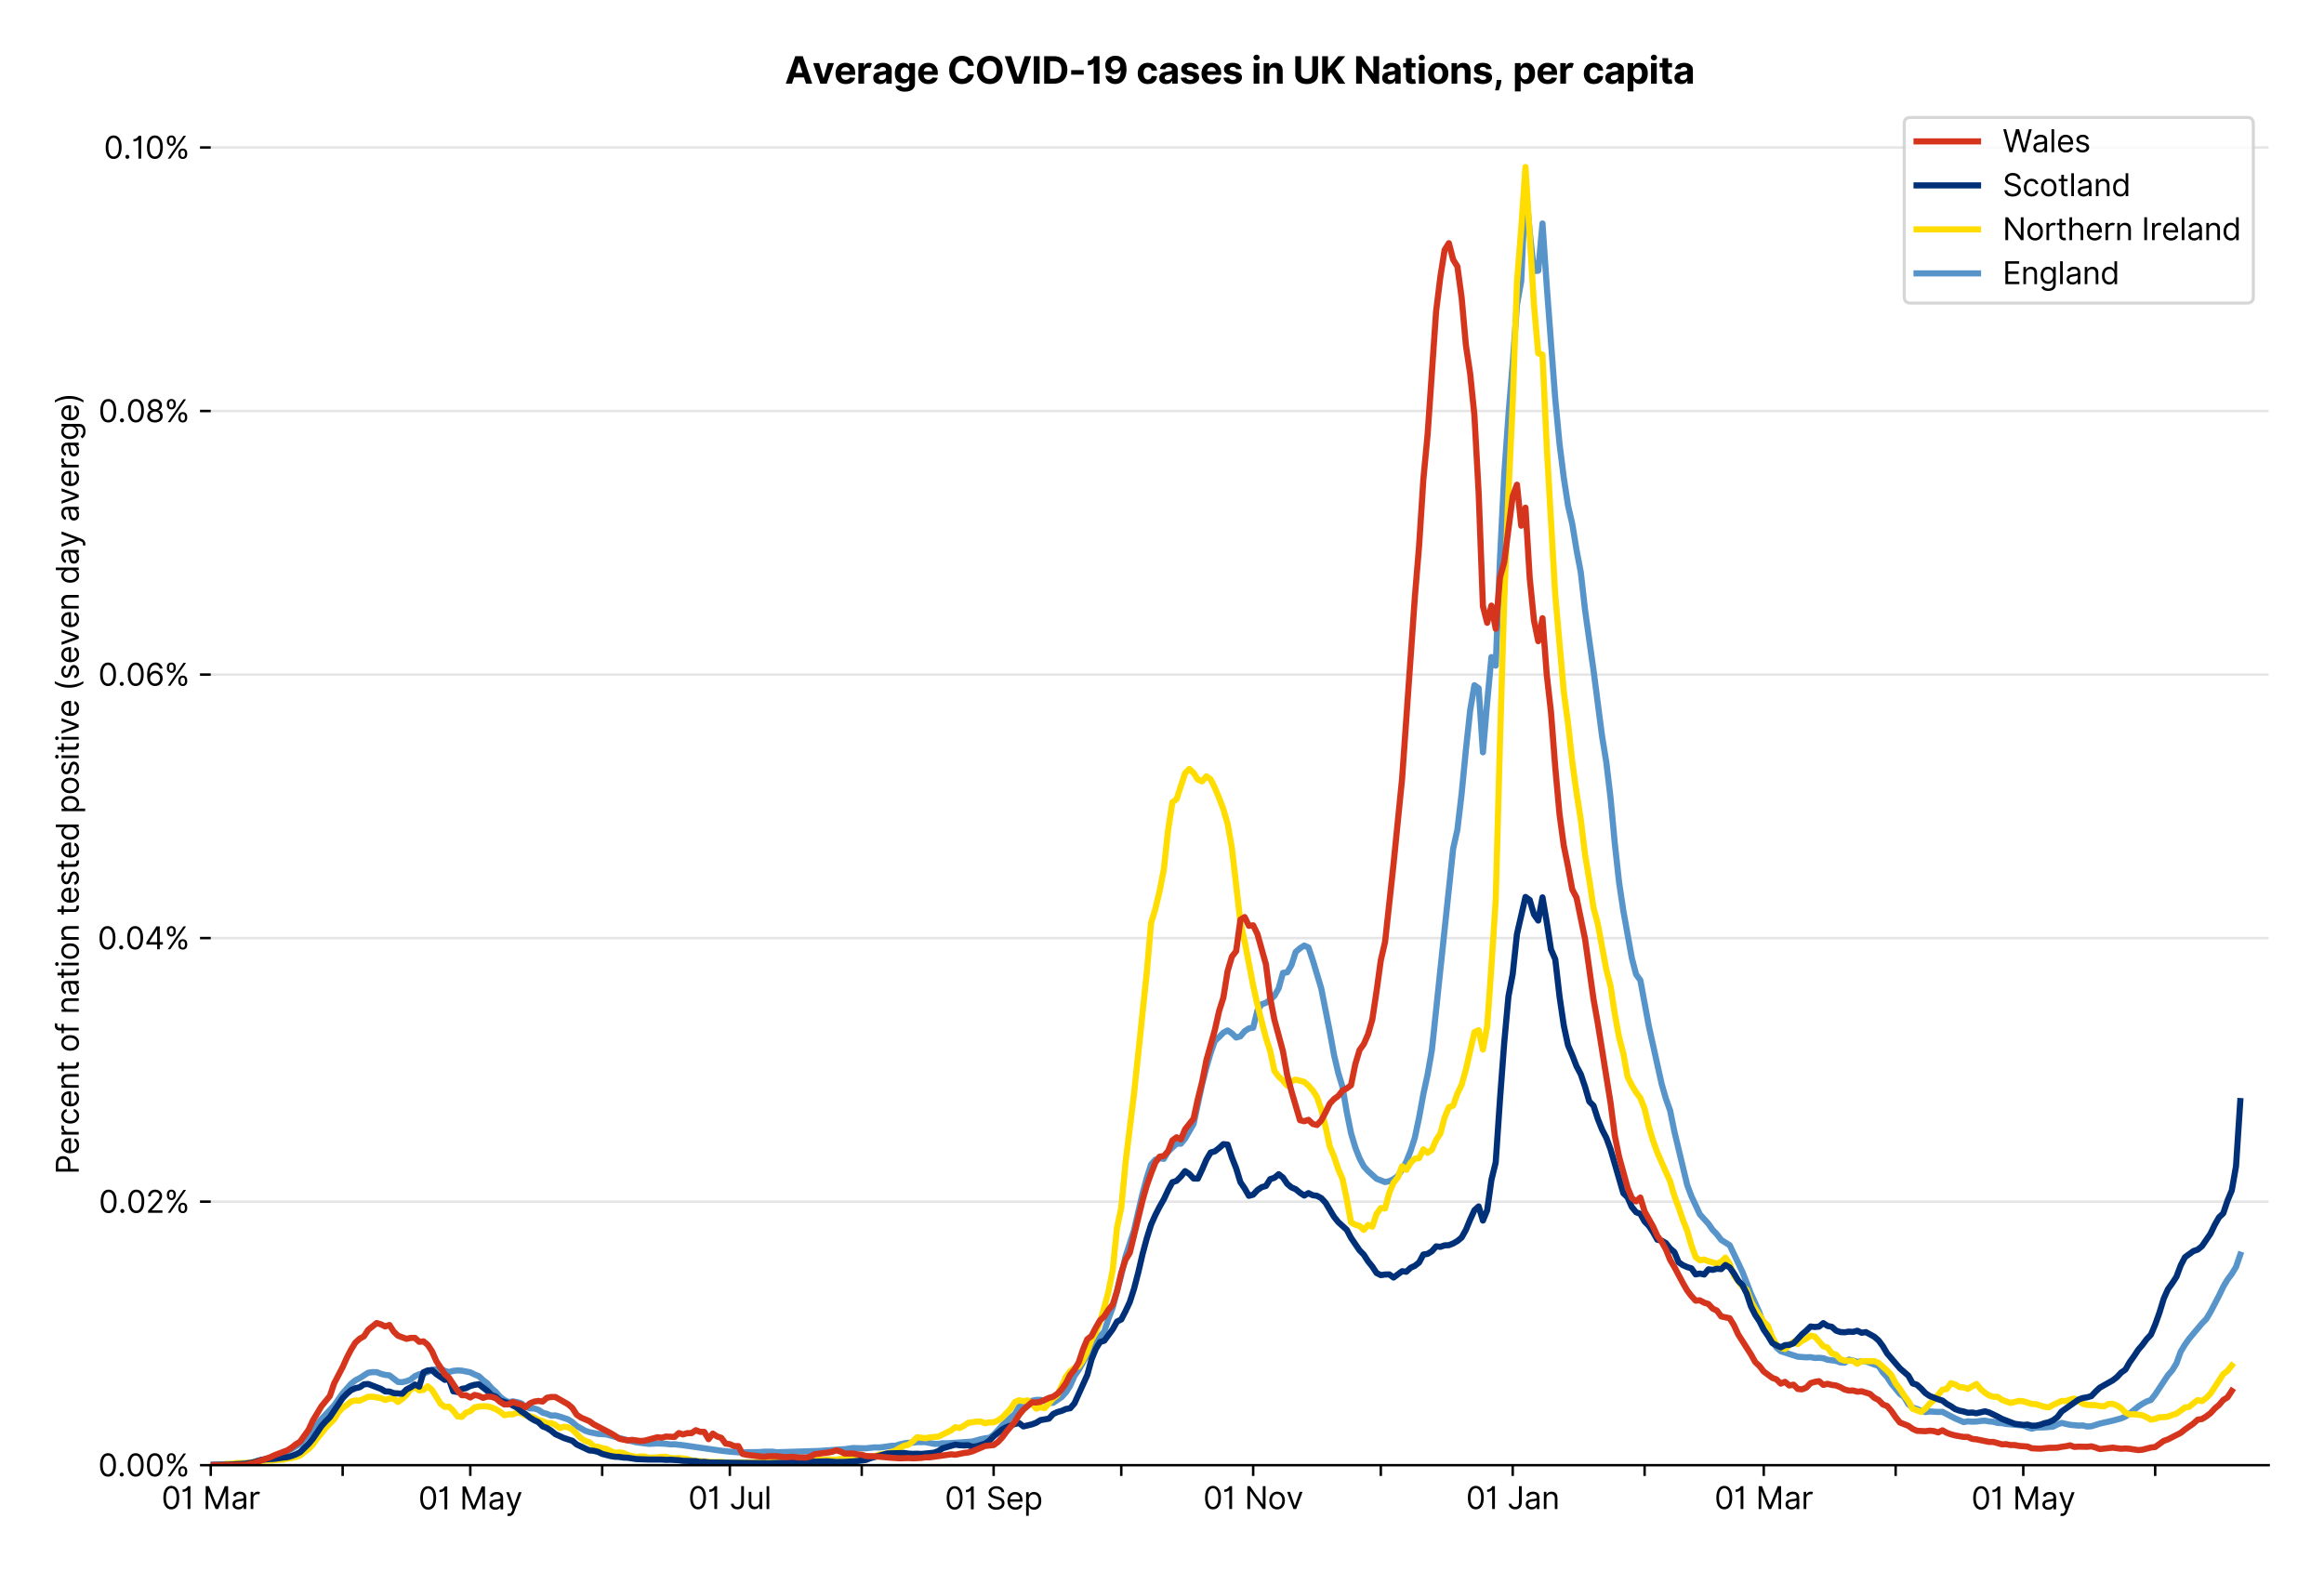 <?xml version="1.0" encoding="utf-8" standalone="no"?>
<!DOCTYPE svg PUBLIC "-//W3C//DTD SVG 1.1//EN"
  "http://www.w3.org/Graphics/SVG/1.1/DTD/svg11.dtd">
<svg version="1.1" viewBox="0 0 756.175 511.234" xmlns="http://www.w3.org/2000/svg" xmlns:xlink="http://www.w3.org/1999/xlink">
 <defs>
  <style type="text/css">*{stroke-linecap:butt;stroke-linejoin:round;}</style>
 </defs>
 <g id="figure_1">
  <g id="patch_1">
   <path d="M 0 511.234 
L 756.175 511.234 
L 756.175 0 
L 0 0 
z
" style="fill:#ffffff;"/>
  </g>
  <g id="axes_1">
   <g id="patch_2">
    <path d="M 68.575 476.745 
L 738.175 476.745 
L 738.175 33.225 
L 68.575 33.225 
z
" style="fill:#ffffff;"/>
   </g>
   <g id="matplotlib.axis_1">
    <g id="xtick_1">
     <g id="line2d_1">
      <defs>
       <path d="M 0 0 
L 0 3.5 
" id="mafa0428d9a" style="stroke:#000000;stroke-width:0.8;"/>
      </defs>
      <g>
       <use style="stroke:#000000;stroke-width:0.8;" x="68.575" xlink:href="#mafa0428d9a" y="476.745"/>
      </g>
     </g>
     <g id="text_1">
      <!-- 01 Mar -->
      <g transform="translate(52.538 491.018)scale(0.1 -0.1)">
       <defs>
        <path d="M 2000 -64 
Q 1230 -64 806 561 
Q 382 1186 382 2327 
Q 382 3459 809 4088 
Q 1236 4718 2000 4718 
Q 2764 4718 3191 4088 
Q 3618 3459 3618 2327 
Q 3618 1186 3194 561 
Q 2771 -64 2000 -64 
z
M 2000 436 
Q 2509 436 2791 927 
Q 3073 1418 3073 2327 
Q 3073 3234 2789 3730 
Q 2505 4227 2000 4227 
Q 1496 4227 1211 3730 
Q 927 3234 927 2327 
Q 927 1418 1210 927 
Q 1493 436 2000 436 
z
" id="Inter-Regular-30" transform="scale(0.016)"/>
        <path d="M 1973 4655 
L 1973 0 
L 1409 0 
L 1409 3836 
L 1373 3836 
Q 1341 3773 1209 3692 
Q 1077 3611 868 3551 
Q 659 3491 391 3491 
L 391 3964 
Q 661 3964 859 4061 
Q 1057 4159 1190 4291 
Q 1323 4423 1392 4529 
Q 1461 4636 1473 4655 
L 1973 4655 
z
" id="Inter-Regular-31" transform="scale(0.016)"/>
        <path id="Inter-Regular-20" transform="scale(0.016)"/>
        <path d="M 564 4655 
L 1236 4655 
L 2818 791 
L 2873 791 
L 4455 4655 
L 5127 4655 
L 5127 0 
L 4600 0 
L 4600 3536 
L 4555 3536 
L 3100 0 
L 2591 0 
L 1136 3536 
L 1091 3536 
L 1091 0 
L 564 0 
L 564 4655 
z
" id="Inter-Regular-4d" transform="scale(0.016)"/>
        <path d="M 1518 -82 
Q 1186 -82 916 44 
Q 646 170 486 410 
Q 327 650 327 991 
Q 327 1291 445 1478 
Q 564 1666 761 1773 
Q 959 1880 1199 1933 
Q 1439 1986 1682 2018 
Q 2000 2059 2199 2080 
Q 2398 2102 2490 2154 
Q 2582 2207 2582 2336 
L 2582 2355 
Q 2582 2691 2399 2877 
Q 2216 3064 1846 3064 
Q 1461 3064 1243 2895 
Q 1025 2727 936 2536 
L 427 2718 
Q 564 3036 792 3214 
Q 1021 3393 1292 3464 
Q 1564 3536 1827 3536 
Q 1996 3536 2215 3496 
Q 2434 3457 2640 3334 
Q 2846 3211 2982 2963 
Q 3118 2716 3118 2300 
L 3118 0 
L 2582 0 
L 2582 473 
L 2555 473 
Q 2500 359 2373 229 
Q 2246 100 2034 9 
Q 1823 -82 1518 -82 
z
M 1600 400 
Q 1918 400 2137 525 
Q 2357 650 2469 847 
Q 2582 1045 2582 1264 
L 2582 1755 
Q 2548 1714 2433 1681 
Q 2318 1648 2169 1624 
Q 2021 1600 1881 1583 
Q 1741 1566 1655 1555 
Q 1446 1527 1265 1467 
Q 1084 1407 974 1287 
Q 864 1168 864 964 
Q 864 684 1072 542 
Q 1280 400 1600 400 
z
" id="Inter-Regular-61" transform="scale(0.016)"/>
        <path d="M 491 0 
L 491 3491 
L 1009 3491 
L 1009 2964 
L 1046 2964 
Q 1139 3223 1389 3384 
Q 1639 3545 1955 3545 
Q 2100 3545 2209 3511 
Q 2318 3477 2400 3418 
L 2218 2964 
Q 2161 2993 2085 3010 
Q 2009 3027 1909 3027 
Q 1527 3027 1277 2794 
Q 1027 2561 1027 2209 
L 1027 0 
L 491 0 
z
" id="Inter-Regular-72" transform="scale(0.016)"/>
       </defs>
       <use xlink:href="#Inter-Regular-30"/>
       <use x="62.5" xlink:href="#Inter-Regular-31"/>
       <use x="106.676" xlink:href="#Inter-Regular-20"/>
       <use x="134.801" xlink:href="#Inter-Regular-4d"/>
       <use x="225.994" xlink:href="#Inter-Regular-61"/>
       <use x="282.386" xlink:href="#Inter-Regular-72"/>
      </g>
     </g>
    </g>
    <g id="xtick_2">
     <g id="line2d_2">
      <g>
       <use style="stroke:#000000;stroke-width:0.8;" x="111.491" xlink:href="#mafa0428d9a" y="476.745"/>
      </g>
     </g>
    </g>
    <g id="xtick_3">
     <g id="line2d_3">
      <g>
       <use style="stroke:#000000;stroke-width:0.8;" x="153.023" xlink:href="#mafa0428d9a" y="476.745"/>
      </g>
     </g>
     <g id="text_2">
      <!-- 01 May -->
      <g transform="translate(136.12 491.117)scale(0.1 -0.1)">
       <defs>
        <path d="M 818 -1355 
Q 682 -1355 575 -1333 
Q 468 -1311 427 -1291 
L 564 -818 
Q 857 -893 1053 -814 
Q 1250 -736 1391 -345 
L 1509 -18 
L 218 3491 
L 800 3491 
L 1764 709 
L 1800 709 
L 2764 3491 
L 3346 3491 
L 1846 -564 
Q 1550 -1355 818 -1355 
z
" id="Inter-Regular-79" transform="scale(0.016)"/>
       </defs>
       <use xlink:href="#Inter-Regular-30"/>
       <use x="62.5" xlink:href="#Inter-Regular-31"/>
       <use x="106.676" xlink:href="#Inter-Regular-20"/>
       <use x="134.801" xlink:href="#Inter-Regular-4d"/>
       <use x="225.994" xlink:href="#Inter-Regular-61"/>
       <use x="282.386" xlink:href="#Inter-Regular-79"/>
      </g>
     </g>
    </g>
    <g id="xtick_4">
     <g id="line2d_4">
      <g>
       <use style="stroke:#000000;stroke-width:0.8;" x="195.939" xlink:href="#mafa0428d9a" y="476.745"/>
      </g>
     </g>
    </g>
    <g id="xtick_5">
     <g id="line2d_5">
      <g>
       <use style="stroke:#000000;stroke-width:0.8;" x="237.471" xlink:href="#mafa0428d9a" y="476.745"/>
      </g>
     </g>
     <g id="text_3">
      <!-- 01 Jul -->
      <g transform="translate(223.927 491.018)scale(0.1 -0.1)">
       <defs>
        <path d="M 2346 4655 
L 2909 4655 
L 2909 1327 
Q 2909 657 2549 296 
Q 2189 -64 1582 -64 
Q 1200 -64 902 76 
Q 605 216 434 475 
Q 264 734 264 1091 
L 818 1091 
Q 818 795 1034 615 
Q 1250 436 1582 436 
Q 1948 436 2147 664 
Q 2346 893 2346 1327 
L 2346 4655 
z
" id="Inter-Regular-4a" transform="scale(0.016)"/>
        <path d="M 2691 1427 
L 2691 3491 
L 3227 3491 
L 3227 0 
L 2691 0 
L 2691 591 
L 2655 591 
Q 2532 325 2273 140 
Q 2014 -45 1618 -45 
Q 1127 -45 809 280 
Q 491 605 491 1273 
L 491 3491 
L 1027 3491 
L 1027 1309 
Q 1027 927 1242 700 
Q 1457 473 1791 473 
Q 1991 473 2199 575 
Q 2407 677 2549 888 
Q 2691 1100 2691 1427 
z
" id="Inter-Regular-75" transform="scale(0.016)"/>
        <path d="M 1027 4655 
L 1027 0 
L 491 0 
L 491 4655 
L 1027 4655 
z
" id="Inter-Regular-6c" transform="scale(0.016)"/>
       </defs>
       <use xlink:href="#Inter-Regular-30"/>
       <use x="62.5" xlink:href="#Inter-Regular-31"/>
       <use x="106.676" xlink:href="#Inter-Regular-20"/>
       <use x="134.801" xlink:href="#Inter-Regular-4a"/>
       <use x="189.063" xlink:href="#Inter-Regular-75"/>
       <use x="247.159" xlink:href="#Inter-Regular-6c"/>
      </g>
     </g>
    </g>
    <g id="xtick_6">
     <g id="line2d_6">
      <g>
       <use style="stroke:#000000;stroke-width:0.8;" x="280.387" xlink:href="#mafa0428d9a" y="476.745"/>
      </g>
     </g>
    </g>
    <g id="xtick_7">
     <g id="line2d_7">
      <g>
       <use style="stroke:#000000;stroke-width:0.8;" x="323.304" xlink:href="#mafa0428d9a" y="476.745"/>
      </g>
     </g>
     <g id="text_4">
      <!-- 01 Sep -->
      <g transform="translate(307.416 491.117)scale(0.1 -0.1)">
       <defs>
        <path d="M 3109 3491 
Q 3068 3836 2777 4027 
Q 2486 4218 2064 4218 
Q 1600 4218 1318 3999 
Q 1036 3780 1036 3445 
Q 1036 3195 1189 3042 
Q 1343 2889 1553 2803 
Q 1764 2718 1936 2673 
L 2409 2545 
Q 2591 2498 2815 2414 
Q 3039 2330 3244 2185 
Q 3450 2041 3584 1816 
Q 3718 1591 3718 1264 
Q 3718 886 3521 581 
Q 3325 277 2949 97 
Q 2573 -82 2036 -82 
Q 1286 -82 845 272 
Q 405 627 364 1200 
L 946 1200 
Q 968 936 1124 764 
Q 1280 593 1519 510 
Q 1759 427 2036 427 
Q 2359 427 2616 533 
Q 2873 639 3023 828 
Q 3173 1018 3173 1273 
Q 3173 1505 3043 1650 
Q 2914 1795 2702 1886 
Q 2491 1977 2246 2045 
L 1673 2209 
Q 1127 2366 809 2657 
Q 491 2948 491 3418 
Q 491 3809 703 4101 
Q 916 4393 1276 4555 
Q 1636 4718 2082 4718 
Q 2532 4718 2882 4558 
Q 3232 4398 3437 4120 
Q 3643 3843 3655 3491 
L 3109 3491 
z
" id="Inter-Regular-53" transform="scale(0.016)"/>
        <path d="M 1955 -73 
Q 1450 -73 1085 151 
Q 721 375 524 778 
Q 327 1182 327 1718 
Q 327 2255 524 2665 
Q 721 3075 1074 3305 
Q 1427 3536 1900 3536 
Q 2173 3536 2439 3445 
Q 2705 3355 2923 3151 
Q 3141 2948 3270 2614 
Q 3400 2280 3400 1791 
L 3400 1564 
L 866 1564 
Q 884 1005 1183 707 
Q 1482 409 1955 409 
Q 2271 409 2498 545 
Q 2725 682 2827 955 
L 3346 809 
Q 3223 414 2854 170 
Q 2486 -73 1955 -73 
z
M 866 2027 
L 2855 2027 
Q 2855 2470 2595 2762 
Q 2336 3055 1900 3055 
Q 1593 3055 1368 2911 
Q 1143 2768 1013 2533 
Q 884 2298 866 2027 
z
" id="Inter-Regular-65" transform="scale(0.016)"/>
        <path d="M 491 -1309 
L 491 3491 
L 1009 3491 
L 1009 2936 
L 1073 2936 
Q 1132 3027 1237 3169 
Q 1343 3311 1542 3423 
Q 1741 3536 2082 3536 
Q 2523 3536 2859 3315 
Q 3196 3095 3384 2690 
Q 3573 2286 3573 1736 
Q 3573 1182 3384 776 
Q 3196 370 2861 148 
Q 2527 -73 2091 -73 
Q 1755 -73 1552 39 
Q 1350 152 1241 296 
Q 1132 441 1073 536 
L 1027 536 
L 1027 -1309 
L 491 -1309 
z
M 1018 1745 
Q 1018 1152 1276 780 
Q 1534 409 2018 409 
Q 2355 409 2581 587 
Q 2807 766 2921 1069 
Q 3036 1373 3036 1745 
Q 3036 2114 2923 2410 
Q 2811 2707 2585 2881 
Q 2359 3055 2018 3055 
Q 1527 3055 1272 2693 
Q 1018 2332 1018 1745 
z
" id="Inter-Regular-70" transform="scale(0.016)"/>
       </defs>
       <use xlink:href="#Inter-Regular-30"/>
       <use x="62.5" xlink:href="#Inter-Regular-31"/>
       <use x="106.676" xlink:href="#Inter-Regular-20"/>
       <use x="134.801" xlink:href="#Inter-Regular-53"/>
       <use x="198.58" xlink:href="#Inter-Regular-65"/>
       <use x="256.818" xlink:href="#Inter-Regular-70"/>
      </g>
     </g>
    </g>
    <g id="xtick_8">
     <g id="line2d_8">
      <g>
       <use style="stroke:#000000;stroke-width:0.8;" x="364.836" xlink:href="#mafa0428d9a" y="476.745"/>
      </g>
     </g>
    </g>
    <g id="xtick_9">
     <g id="line2d_9">
      <g>
       <use style="stroke:#000000;stroke-width:0.8;" x="407.752" xlink:href="#mafa0428d9a" y="476.745"/>
      </g>
     </g>
     <g id="text_5">
      <!-- 01 Nov -->
      <g transform="translate(391.481 491.018)scale(0.1 -0.1)">
       <defs>
        <path d="M 4255 4655 
L 4255 0 
L 3709 0 
L 1173 3655 
L 1127 3655 
L 1127 0 
L 564 0 
L 564 4655 
L 1109 4655 
L 3655 991 
L 3700 991 
L 3700 4655 
L 4255 4655 
z
" id="Inter-Regular-4e" transform="scale(0.016)"/>
        <path d="M 1909 -73 
Q 1436 -73 1080 152 
Q 725 377 526 781 
Q 327 1186 327 1727 
Q 327 2273 526 2679 
Q 725 3086 1080 3311 
Q 1436 3536 1909 3536 
Q 2382 3536 2737 3311 
Q 3093 3086 3292 2679 
Q 3491 2273 3491 1727 
Q 3491 1186 3292 781 
Q 3093 377 2737 152 
Q 2382 -73 1909 -73 
z
M 1909 409 
Q 2268 409 2500 593 
Q 2732 777 2843 1077 
Q 2955 1377 2955 1727 
Q 2955 2077 2843 2379 
Q 2732 2682 2500 2868 
Q 2268 3055 1909 3055 
Q 1550 3055 1318 2868 
Q 1086 2682 975 2379 
Q 864 2077 864 1727 
Q 864 1377 975 1077 
Q 1086 777 1318 593 
Q 1550 409 1909 409 
z
" id="Inter-Regular-6f" transform="scale(0.016)"/>
        <path d="M 3346 3491 
L 2055 0 
L 1509 0 
L 218 3491 
L 800 3491 
L 1764 709 
L 1800 709 
L 2764 3491 
L 3346 3491 
z
" id="Inter-Regular-76" transform="scale(0.016)"/>
       </defs>
       <use xlink:href="#Inter-Regular-30"/>
       <use x="62.5" xlink:href="#Inter-Regular-31"/>
       <use x="106.676" xlink:href="#Inter-Regular-20"/>
       <use x="134.801" xlink:href="#Inter-Regular-4e"/>
       <use x="210.085" xlink:href="#Inter-Regular-6f"/>
       <use x="269.744" xlink:href="#Inter-Regular-76"/>
      </g>
     </g>
    </g>
    <g id="xtick_10">
     <g id="line2d_10">
      <g>
       <use style="stroke:#000000;stroke-width:0.8;" x="449.284" xlink:href="#mafa0428d9a" y="476.745"/>
      </g>
     </g>
    </g>
    <g id="xtick_11">
     <g id="line2d_11">
      <g>
       <use style="stroke:#000000;stroke-width:0.8;" x="492.2" xlink:href="#mafa0428d9a" y="476.745"/>
      </g>
     </g>
     <g id="text_6">
      <!-- 01 Jan -->
      <g transform="translate(477.001 491.018)scale(0.1 -0.1)">
       <defs>
        <path d="M 1027 2100 
L 1027 0 
L 491 0 
L 491 3491 
L 1009 3491 
L 1009 2945 
L 1055 2945 
Q 1177 3211 1427 3373 
Q 1677 3536 2073 3536 
Q 2602 3536 2928 3211 
Q 3255 2886 3255 2218 
L 3255 0 
L 2718 0 
L 2718 2182 
Q 2718 2593 2504 2824 
Q 2291 3055 1918 3055 
Q 1534 3055 1280 2806 
Q 1027 2557 1027 2100 
z
" id="Inter-Regular-6e" transform="scale(0.016)"/>
       </defs>
       <use xlink:href="#Inter-Regular-30"/>
       <use x="62.5" xlink:href="#Inter-Regular-31"/>
       <use x="106.676" xlink:href="#Inter-Regular-20"/>
       <use x="134.801" xlink:href="#Inter-Regular-4a"/>
       <use x="189.063" xlink:href="#Inter-Regular-61"/>
       <use x="245.455" xlink:href="#Inter-Regular-6e"/>
      </g>
     </g>
    </g>
    <g id="xtick_12">
     <g id="line2d_12">
      <g>
       <use style="stroke:#000000;stroke-width:0.8;" x="535.116" xlink:href="#mafa0428d9a" y="476.745"/>
      </g>
     </g>
    </g>
    <g id="xtick_13">
     <g id="line2d_13">
      <g>
       <use style="stroke:#000000;stroke-width:0.8;" x="573.879" xlink:href="#mafa0428d9a" y="476.745"/>
      </g>
     </g>
     <g id="text_7">
      <!-- 01 Mar -->
      <g transform="translate(557.843 491.018)scale(0.1 -0.1)">
       <use xlink:href="#Inter-Regular-30"/>
       <use x="62.5" xlink:href="#Inter-Regular-31"/>
       <use x="106.676" xlink:href="#Inter-Regular-20"/>
       <use x="134.801" xlink:href="#Inter-Regular-4d"/>
       <use x="225.994" xlink:href="#Inter-Regular-61"/>
       <use x="282.386" xlink:href="#Inter-Regular-72"/>
      </g>
     </g>
    </g>
    <g id="xtick_14">
     <g id="line2d_14">
      <g>
       <use style="stroke:#000000;stroke-width:0.8;" x="616.796" xlink:href="#mafa0428d9a" y="476.745"/>
      </g>
     </g>
    </g>
    <g id="xtick_15">
     <g id="line2d_15">
      <g>
       <use style="stroke:#000000;stroke-width:0.8;" x="658.327" xlink:href="#mafa0428d9a" y="476.745"/>
      </g>
     </g>
     <g id="text_8">
      <!-- 01 May -->
      <g transform="translate(641.424 491.117)scale(0.1 -0.1)">
       <use xlink:href="#Inter-Regular-30"/>
       <use x="62.5" xlink:href="#Inter-Regular-31"/>
       <use x="106.676" xlink:href="#Inter-Regular-20"/>
       <use x="134.801" xlink:href="#Inter-Regular-4d"/>
       <use x="225.994" xlink:href="#Inter-Regular-61"/>
       <use x="282.386" xlink:href="#Inter-Regular-79"/>
      </g>
     </g>
    </g>
    <g id="xtick_16">
     <g id="line2d_16">
      <g>
       <use style="stroke:#000000;stroke-width:0.8;" x="701.244" xlink:href="#mafa0428d9a" y="476.745"/>
      </g>
     </g>
    </g>
   </g>
   <g id="matplotlib.axis_2">
    <g id="ytick_1">
     <g id="line2d_17">
      <path clip-path="url(#p2f0a314146)" d="M 68.575 476.745 
L 738.175 476.745 
" style="fill:none;stroke:#e5e5e5;stroke-linecap:square;stroke-width:0.8;"/>
     </g>
     <g id="line2d_18">
      <defs>
       <path d="M 0 0 
L -3.5 0 
" id="m8a018a253d" style="stroke:#000000;stroke-width:0.8;"/>
      </defs>
      <g>
       <use style="stroke:#000000;stroke-width:0.8;" x="68.575" xlink:href="#m8a018a253d" y="476.745"/>
      </g>
     </g>
     <g id="text_9">
      <!-- 0.00% -->
      <g transform="translate(31.944 480.382)scale(0.1 -0.1)">
       <defs>
        <path d="M 882 -36 
Q 714 -36 593 84 
Q 473 205 473 373 
Q 473 541 593 661 
Q 714 782 882 782 
Q 1050 782 1170 661 
Q 1291 541 1291 373 
Q 1291 205 1170 84 
Q 1050 -36 882 -36 
z
" id="Inter-Regular-2e" transform="scale(0.016)"/>
        <path d="M 2855 873 
L 2855 1118 
Q 2855 1373 2960 1585 
Q 3066 1798 3269 1926 
Q 3473 2055 3764 2055 
Q 4059 2055 4259 1926 
Q 4459 1798 4561 1585 
Q 4664 1373 4664 1118 
L 4664 873 
Q 4664 618 4560 405 
Q 4457 193 4256 64 
Q 4055 -64 3764 -64 
Q 3468 -64 3266 64 
Q 3064 193 2959 405 
Q 2855 618 2855 873 
z
M 536 3536 
L 536 3782 
Q 536 4036 642 4248 
Q 748 4461 951 4589 
Q 1155 4718 1446 4718 
Q 1741 4718 1941 4589 
Q 2141 4461 2243 4248 
Q 2346 4036 2346 3782 
L 2346 3536 
Q 2346 3282 2242 3069 
Q 2139 2857 1937 2728 
Q 1736 2600 1446 2600 
Q 1150 2600 948 2728 
Q 746 2857 641 3069 
Q 536 3282 536 3536 
z
M 709 0 
L 3909 4655 
L 4427 4655 
L 1227 0 
L 709 0 
z
M 3318 1118 
L 3318 873 
Q 3318 661 3418 494 
Q 3518 327 3764 327 
Q 4002 327 4101 494 
Q 4200 661 4200 873 
L 4200 1118 
Q 4200 1330 4104 1497 
Q 4009 1664 3764 1664 
Q 3525 1664 3421 1497 
Q 3318 1330 3318 1118 
z
M 1000 3782 
L 1000 3536 
Q 1000 3325 1100 3158 
Q 1200 2991 1446 2991 
Q 1684 2991 1783 3158 
Q 1882 3325 1882 3536 
L 1882 3782 
Q 1882 3993 1786 4160 
Q 1691 4327 1446 4327 
Q 1207 4327 1103 4160 
Q 1000 3993 1000 3782 
z
" id="Inter-Regular-25" transform="scale(0.016)"/>
       </defs>
       <use xlink:href="#Inter-Regular-30"/>
       <use x="62.5" xlink:href="#Inter-Regular-2e"/>
       <use x="90.057" xlink:href="#Inter-Regular-30"/>
       <use x="152.557" xlink:href="#Inter-Regular-30"/>
       <use x="215.057" xlink:href="#Inter-Regular-25"/>
      </g>
     </g>
    </g>
    <g id="ytick_2">
     <g id="line2d_19">
      <path clip-path="url(#p2f0a314146)" d="M 68.575 390.993 
L 738.175 390.993 
" style="fill:none;stroke:#e5e5e5;stroke-linecap:square;stroke-width:0.8;"/>
     </g>
     <g id="line2d_20">
      <g>
       <use style="stroke:#000000;stroke-width:0.8;" x="68.575" xlink:href="#m8a018a253d" y="390.993"/>
      </g>
     </g>
     <g id="text_10">
      <!-- 0.02% -->
      <g transform="translate(32.142 394.629)scale(0.1 -0.1)">
       <defs>
        <path d="M 482 0 
L 482 409 
L 2018 2091 
Q 2289 2386 2464 2605 
Q 2639 2825 2724 3019 
Q 2809 3214 2809 3427 
Q 2809 3795 2553 4011 
Q 2298 4227 1918 4227 
Q 1514 4227 1275 3985 
Q 1036 3743 1036 3345 
L 500 3345 
Q 500 3755 688 4064 
Q 877 4373 1203 4545 
Q 1530 4718 1936 4718 
Q 2346 4718 2661 4545 
Q 2977 4373 3156 4079 
Q 3336 3786 3336 3427 
Q 3336 3170 3244 2926 
Q 3152 2682 2926 2383 
Q 2700 2084 2300 1655 
L 1255 536 
L 1255 500 
L 3418 500 
L 3418 0 
L 482 0 
z
" id="Inter-Regular-32" transform="scale(0.016)"/>
       </defs>
       <use xlink:href="#Inter-Regular-30"/>
       <use x="62.5" xlink:href="#Inter-Regular-2e"/>
       <use x="90.057" xlink:href="#Inter-Regular-30"/>
       <use x="152.557" xlink:href="#Inter-Regular-32"/>
       <use x="213.068" xlink:href="#Inter-Regular-25"/>
      </g>
     </g>
    </g>
    <g id="ytick_3">
     <g id="line2d_21">
      <path clip-path="url(#p2f0a314146)" d="M 68.575 305.24 
L 738.175 305.24 
" style="fill:none;stroke:#e5e5e5;stroke-linecap:square;stroke-width:0.8;"/>
     </g>
     <g id="line2d_22">
      <g>
       <use style="stroke:#000000;stroke-width:0.8;" x="68.575" xlink:href="#m8a018a253d" y="305.24"/>
      </g>
     </g>
     <g id="text_11">
      <!-- 0.04% -->
      <g transform="translate(31.773 308.877)scale(0.1 -0.1)">
       <defs>
        <path d="M 373 955 
L 373 1418 
L 2418 4655 
L 3100 4655 
L 3100 1455 
L 3736 1455 
L 3736 955 
L 3100 955 
L 3100 0 
L 2564 0 
L 2564 955 
L 373 955 
z
M 2564 1455 
L 2564 3936 
L 2527 3936 
L 982 1491 
L 982 1455 
L 2564 1455 
z
" id="Inter-Regular-34" transform="scale(0.016)"/>
       </defs>
       <use xlink:href="#Inter-Regular-30"/>
       <use x="62.5" xlink:href="#Inter-Regular-2e"/>
       <use x="90.057" xlink:href="#Inter-Regular-30"/>
       <use x="152.557" xlink:href="#Inter-Regular-34"/>
       <use x="216.761" xlink:href="#Inter-Regular-25"/>
      </g>
     </g>
    </g>
    <g id="ytick_4">
     <g id="line2d_23">
      <path clip-path="url(#p2f0a314146)" d="M 68.575 219.488 
L 738.175 219.488 
" style="fill:none;stroke:#e5e5e5;stroke-linecap:square;stroke-width:0.8;"/>
     </g>
     <g id="line2d_24">
      <g>
       <use style="stroke:#000000;stroke-width:0.8;" x="68.575" xlink:href="#m8a018a253d" y="219.488"/>
      </g>
     </g>
     <g id="text_12">
      <!-- 0.06% -->
      <g transform="translate(31.958 223.125)scale(0.1 -0.1)">
       <defs>
        <path d="M 2027 -64 
Q 1741 -59 1454 45 
Q 1168 150 932 399 
Q 696 648 552 1074 
Q 409 1500 409 2145 
Q 409 3386 861 4056 
Q 1314 4727 2100 4727 
Q 2686 4727 3073 4384 
Q 3461 4041 3546 3491 
L 2991 3491 
Q 2914 3811 2691 4019 
Q 2468 4227 2100 4227 
Q 1559 4227 1249 3755 
Q 939 3284 936 2427 
L 973 2427 
Q 1164 2716 1461 2880 
Q 1759 3045 2118 3045 
Q 2518 3045 2850 2846 
Q 3182 2648 3382 2299 
Q 3582 1950 3582 1500 
Q 3582 1068 3389 710 
Q 3196 352 2847 142 
Q 2498 -68 2027 -64 
z
M 2027 436 
Q 2314 436 2542 579 
Q 2771 723 2903 964 
Q 3036 1205 3036 1500 
Q 3036 1789 2908 2026 
Q 2780 2264 2556 2404 
Q 2332 2545 2046 2545 
Q 1757 2545 1525 2397 
Q 1293 2250 1157 2010 
Q 1021 1770 1018 1491 
Q 1018 1214 1149 973 
Q 1280 732 1508 584 
Q 1736 436 2027 436 
z
" id="Inter-Regular-36" transform="scale(0.016)"/>
       </defs>
       <use xlink:href="#Inter-Regular-30"/>
       <use x="62.5" xlink:href="#Inter-Regular-2e"/>
       <use x="90.057" xlink:href="#Inter-Regular-30"/>
       <use x="152.557" xlink:href="#Inter-Regular-36"/>
       <use x="214.915" xlink:href="#Inter-Regular-25"/>
      </g>
     </g>
    </g>
    <g id="ytick_5">
     <g id="line2d_25">
      <path clip-path="url(#p2f0a314146)" d="M 68.575 133.736 
L 738.175 133.736 
" style="fill:none;stroke:#e5e5e5;stroke-linecap:square;stroke-width:0.8;"/>
     </g>
     <g id="line2d_26">
      <g>
       <use style="stroke:#000000;stroke-width:0.8;" x="68.575" xlink:href="#m8a018a253d" y="133.736"/>
      </g>
     </g>
     <g id="text_13">
      <!-- 0.08% -->
      <g transform="translate(32.028 137.373)scale(0.1 -0.1)">
       <defs>
        <path d="M 1973 -64 
Q 1505 -64 1147 103 
Q 789 270 589 564 
Q 389 859 391 1236 
Q 389 1532 507 1783 
Q 625 2034 830 2203 
Q 1036 2373 1291 2418 
L 1291 2445 
Q 957 2532 759 2821 
Q 561 3111 564 3482 
Q 561 3836 743 4115 
Q 925 4395 1244 4556 
Q 1564 4718 1973 4718 
Q 2377 4718 2695 4556 
Q 3014 4395 3197 4115 
Q 3380 3836 3382 3482 
Q 3380 3111 3181 2821 
Q 2982 2532 2655 2445 
L 2655 2418 
Q 2907 2373 3109 2203 
Q 3311 2034 3431 1783 
Q 3552 1532 3555 1236 
Q 3552 859 3351 564 
Q 3150 270 2794 103 
Q 2439 -64 1973 -64 
z
M 1973 436 
Q 2446 436 2722 662 
Q 2998 889 3000 1264 
Q 2998 1527 2864 1729 
Q 2730 1932 2499 2048 
Q 2268 2164 1973 2164 
Q 1675 2164 1442 2048 
Q 1209 1932 1076 1729 
Q 943 1527 946 1264 
Q 943 889 1218 662 
Q 1493 436 1973 436 
z
M 1973 2645 
Q 2348 2645 2591 2864 
Q 2834 3084 2836 3445 
Q 2834 3800 2596 4013 
Q 2359 4227 1973 4227 
Q 1582 4227 1344 4013 
Q 1107 3800 1109 3445 
Q 1107 3084 1349 2864 
Q 1591 2645 1973 2645 
z
" id="Inter-Regular-38" transform="scale(0.016)"/>
       </defs>
       <use xlink:href="#Inter-Regular-30"/>
       <use x="62.5" xlink:href="#Inter-Regular-2e"/>
       <use x="90.057" xlink:href="#Inter-Regular-30"/>
       <use x="152.557" xlink:href="#Inter-Regular-38"/>
       <use x="214.205" xlink:href="#Inter-Regular-25"/>
      </g>
     </g>
    </g>
    <g id="ytick_6">
     <g id="line2d_27">
      <path clip-path="url(#p2f0a314146)" d="M 68.575 47.984 
L 738.175 47.984 
" style="fill:none;stroke:#e5e5e5;stroke-linecap:square;stroke-width:0.8;"/>
     </g>
     <g id="line2d_28">
      <g>
       <use style="stroke:#000000;stroke-width:0.8;" x="68.575" xlink:href="#m8a018a253d" y="47.984"/>
      </g>
     </g>
     <g id="text_14">
      <!-- 0.10% -->
      <g transform="translate(33.777 51.62)scale(0.1 -0.1)">
       <use xlink:href="#Inter-Regular-30"/>
       <use x="62.5" xlink:href="#Inter-Regular-2e"/>
       <use x="90.057" xlink:href="#Inter-Regular-31"/>
       <use x="134.233" xlink:href="#Inter-Regular-30"/>
       <use x="196.733" xlink:href="#Inter-Regular-25"/>
      </g>
     </g>
    </g>
    <g id="text_15">
     <!-- Percent of nation tested positive (seven day average) -->
     <g transform="translate(25.614 382.124)rotate(-90)scale(0.1 -0.1)">
      <defs>
       <path d="M 564 0 
L 564 4655 
L 2136 4655 
Q 2684 4655 3033 4458 
Q 3382 4261 3550 3927 
Q 3718 3593 3718 3182 
Q 3718 2770 3551 2434 
Q 3384 2098 3036 1899 
Q 2689 1700 2146 1700 
L 1127 1700 
L 1127 0 
L 564 0 
z
M 1127 2200 
L 2127 2200 
Q 2689 2200 2926 2482 
Q 3164 2764 3164 3182 
Q 3164 3602 2925 3878 
Q 2686 4155 2118 4155 
L 1127 4155 
L 1127 2200 
z
" id="Inter-Regular-50" transform="scale(0.016)"/>
       <path d="M 1909 -73 
Q 1418 -73 1063 159 
Q 709 391 518 798 
Q 327 1205 327 1727 
Q 327 2259 524 2667 
Q 721 3075 1074 3305 
Q 1427 3536 1900 3536 
Q 2268 3536 2563 3400 
Q 2859 3264 3047 3018 
Q 3236 2773 3282 2445 
L 2746 2445 
Q 2684 2684 2474 2869 
Q 2264 3055 1909 3055 
Q 1439 3055 1151 2697 
Q 864 2339 864 1745 
Q 864 1139 1148 774 
Q 1432 409 1909 409 
Q 2223 409 2447 570 
Q 2671 732 2746 1018 
L 3282 1018 
Q 3236 709 3058 462 
Q 2880 216 2588 71 
Q 2296 -73 1909 -73 
z
" id="Inter-Regular-63" transform="scale(0.016)"/>
       <path d="M 2009 3491 
L 2009 3036 
L 1264 3036 
L 1264 1000 
Q 1264 773 1331 660 
Q 1398 548 1503 510 
Q 1609 473 1727 473 
Q 1816 473 1873 483 
Q 1930 493 1964 500 
L 2073 18 
Q 2018 -2 1920 -23 
Q 1823 -45 1673 -45 
Q 1446 -45 1228 52 
Q 1011 150 869 350 
Q 727 550 727 855 
L 727 3036 
L 200 3036 
L 200 3491 
L 727 3491 
L 727 4327 
L 1264 4327 
L 1264 3491 
L 2009 3491 
z
" id="Inter-Regular-74" transform="scale(0.016)"/>
       <path d="M 2046 3491 
L 2046 3036 
L 1264 3036 
L 1264 0 
L 727 0 
L 727 3036 
L 164 3036 
L 164 3491 
L 727 3491 
L 727 3973 
Q 727 4273 868 4473 
Q 1009 4673 1234 4773 
Q 1459 4873 1709 4873 
Q 1907 4873 2032 4841 
Q 2157 4809 2218 4782 
L 2064 4318 
Q 2023 4332 1951 4352 
Q 1880 4373 1764 4373 
Q 1498 4373 1381 4239 
Q 1264 4105 1264 3845 
L 1264 3491 
L 2046 3491 
z
" id="Inter-Regular-66" transform="scale(0.016)"/>
       <path d="M 491 0 
L 491 3491 
L 1027 3491 
L 1027 0 
L 491 0 
z
M 764 4073 
Q 607 4073 494 4179 
Q 382 4286 382 4436 
Q 382 4586 494 4693 
Q 607 4800 764 4800 
Q 921 4800 1033 4693 
Q 1146 4586 1146 4436 
Q 1146 4286 1033 4179 
Q 921 4073 764 4073 
z
" id="Inter-Regular-69" transform="scale(0.016)"/>
       <path d="M 2964 2709 
L 2482 2573 
Q 2411 2755 2245 2914 
Q 2080 3073 1727 3073 
Q 1407 3073 1194 2926 
Q 982 2780 982 2555 
Q 982 2355 1127 2239 
Q 1273 2123 1582 2045 
L 2100 1918 
Q 3027 1691 3027 973 
Q 3027 673 2855 436 
Q 2684 200 2377 63 
Q 2071 -73 1664 -73 
Q 1130 -73 780 159 
Q 430 391 336 836 
L 846 964 
Q 989 400 1655 400 
Q 2030 400 2251 560 
Q 2473 720 2473 945 
Q 2473 1316 1955 1436 
L 1373 1573 
Q 893 1686 669 1926 
Q 446 2166 446 2527 
Q 446 2823 613 3050 
Q 780 3277 1069 3406 
Q 1359 3536 1727 3536 
Q 2246 3536 2542 3309 
Q 2839 3082 2964 2709 
z
" id="Inter-Regular-73" transform="scale(0.016)"/>
       <path d="M 1809 -73 
Q 1373 -73 1039 148 
Q 705 370 516 776 
Q 327 1182 327 1736 
Q 327 2286 516 2690 
Q 705 3095 1041 3315 
Q 1377 3536 1818 3536 
Q 2159 3536 2358 3423 
Q 2557 3311 2662 3169 
Q 2768 3027 2827 2936 
L 2873 2936 
L 2873 4655 
L 3409 4655 
L 3409 0 
L 2891 0 
L 2891 536 
L 2827 536 
Q 2768 441 2659 296 
Q 2550 152 2348 39 
Q 2146 -73 1809 -73 
z
M 1882 409 
Q 2366 409 2624 780 
Q 2882 1152 2882 1745 
Q 2882 2332 2627 2693 
Q 2373 3055 1882 3055 
Q 1541 3055 1315 2881 
Q 1089 2707 976 2410 
Q 864 2114 864 1745 
Q 864 1373 978 1069 
Q 1093 766 1319 587 
Q 1546 409 1882 409 
z
" id="Inter-Regular-64" transform="scale(0.016)"/>
       <path d="M 682 1964 
Q 682 2823 906 3544 
Q 1130 4266 1546 4873 
L 2018 4873 
Q 1800 4573 1623 4095 
Q 1446 3618 1341 3061 
Q 1236 2505 1236 1964 
Q 1236 1423 1341 866 
Q 1446 309 1623 -168 
Q 1800 -645 2018 -945 
L 1546 -945 
Q 1130 -339 906 383 
Q 682 1105 682 1964 
z
" id="Inter-Regular-28" transform="scale(0.016)"/>
       <path d="M 1900 -1382 
Q 1316 -1382 976 -1169 
Q 636 -957 473 -682 
L 900 -382 
Q 973 -477 1084 -601 
Q 1196 -725 1390 -817 
Q 1584 -909 1900 -909 
Q 2323 -909 2598 -704 
Q 2873 -500 2873 -64 
L 2873 645 
L 2827 645 
Q 2768 550 2660 410 
Q 2552 270 2351 162 
Q 2150 55 1809 55 
Q 1386 55 1051 255 
Q 716 455 521 836 
Q 327 1218 327 1764 
Q 327 2300 516 2699 
Q 705 3098 1041 3317 
Q 1377 3536 1818 3536 
Q 2159 3536 2360 3423 
Q 2561 3311 2669 3169 
Q 2777 3027 2836 2936 
L 2891 2936 
L 2891 3491 
L 3409 3491 
L 3409 -100 
Q 3409 -550 3205 -833 
Q 3002 -1116 2660 -1249 
Q 2318 -1382 1900 -1382 
z
M 1882 536 
Q 2366 536 2624 864 
Q 2882 1193 2882 1773 
Q 2882 2339 2627 2697 
Q 2373 3055 1882 3055 
Q 1541 3055 1315 2882 
Q 1089 2709 976 2418 
Q 864 2127 864 1773 
Q 864 1227 1120 881 
Q 1377 536 1882 536 
z
" id="Inter-Regular-67" transform="scale(0.016)"/>
       <path d="M 1638 1940 
Q 1638 1081 1414 359 
Q 1191 -362 775 -969 
L 302 -969 
Q 520 -669 697 -191 
Q 875 286 979 842 
Q 1084 1399 1084 1940 
Q 1084 2481 979 3038 
Q 875 3595 697 4072 
Q 520 4549 302 4849 
L 775 4849 
Q 1191 4243 1414 3521 
Q 1638 2799 1638 1940 
z
" id="Inter-Regular-29" transform="scale(0.016)"/>
      </defs>
      <use xlink:href="#Inter-Regular-50"/>
      <use x="63.494" xlink:href="#Inter-Regular-65"/>
      <use x="121.733" xlink:href="#Inter-Regular-72"/>
      <use x="160.085" xlink:href="#Inter-Regular-63"/>
      <use x="215.909" xlink:href="#Inter-Regular-65"/>
      <use x="274.148" xlink:href="#Inter-Regular-6e"/>
      <use x="332.671" xlink:href="#Inter-Regular-74"/>
      <use x="369.034" xlink:href="#Inter-Regular-20"/>
      <use x="397.159" xlink:href="#Inter-Regular-6f"/>
      <use x="456.818" xlink:href="#Inter-Regular-66"/>
      <use x="492.898" xlink:href="#Inter-Regular-20"/>
      <use x="521.023" xlink:href="#Inter-Regular-6e"/>
      <use x="579.546" xlink:href="#Inter-Regular-61"/>
      <use x="635.938" xlink:href="#Inter-Regular-74"/>
      <use x="672.301" xlink:href="#Inter-Regular-69"/>
      <use x="696.023" xlink:href="#Inter-Regular-6f"/>
      <use x="755.682" xlink:href="#Inter-Regular-6e"/>
      <use x="814.205" xlink:href="#Inter-Regular-20"/>
      <use x="842.33" xlink:href="#Inter-Regular-74"/>
      <use x="878.693" xlink:href="#Inter-Regular-65"/>
      <use x="936.932" xlink:href="#Inter-Regular-73"/>
      <use x="989.205" xlink:href="#Inter-Regular-74"/>
      <use x="1025.568" xlink:href="#Inter-Regular-65"/>
      <use x="1083.807" xlink:href="#Inter-Regular-64"/>
      <use x="1145.881" xlink:href="#Inter-Regular-20"/>
      <use x="1174.006" xlink:href="#Inter-Regular-70"/>
      <use x="1234.943" xlink:href="#Inter-Regular-6f"/>
      <use x="1294.602" xlink:href="#Inter-Regular-73"/>
      <use x="1346.875" xlink:href="#Inter-Regular-69"/>
      <use x="1370.597" xlink:href="#Inter-Regular-74"/>
      <use x="1406.96" xlink:href="#Inter-Regular-69"/>
      <use x="1430.682" xlink:href="#Inter-Regular-76"/>
      <use x="1486.364" xlink:href="#Inter-Regular-65"/>
      <use x="1544.603" xlink:href="#Inter-Regular-20"/>
      <use x="1572.728" xlink:href="#Inter-Regular-28"/>
      <use x="1608.949" xlink:href="#Inter-Regular-73"/>
      <use x="1661.222" xlink:href="#Inter-Regular-65"/>
      <use x="1719.46" xlink:href="#Inter-Regular-76"/>
      <use x="1775.142" xlink:href="#Inter-Regular-65"/>
      <use x="1833.381" xlink:href="#Inter-Regular-6e"/>
      <use x="1891.904" xlink:href="#Inter-Regular-20"/>
      <use x="1920.029" xlink:href="#Inter-Regular-64"/>
      <use x="1982.103" xlink:href="#Inter-Regular-61"/>
      <use x="2038.495" xlink:href="#Inter-Regular-79"/>
      <use x="2094.176" xlink:href="#Inter-Regular-20"/>
      <use x="2122.301" xlink:href="#Inter-Regular-61"/>
      <use x="2178.694" xlink:href="#Inter-Regular-76"/>
      <use x="2234.375" xlink:href="#Inter-Regular-65"/>
      <use x="2292.614" xlink:href="#Inter-Regular-72"/>
      <use x="2330.966" xlink:href="#Inter-Regular-61"/>
      <use x="2387.358" xlink:href="#Inter-Regular-67"/>
      <use x="2448.296" xlink:href="#Inter-Regular-65"/>
      <use x="2506.535" xlink:href="#Inter-Regular-29"/>
     </g>
    </g>
   </g>
   <g id="line2d_29">
    <path clip-path="url(#p2f0a314146)" d="M 25.659 476.73 
L 47.809 476.743 
L 68.575 476.686 
L 78.266 476.349 
L 81.035 476.065 
L 87.957 474.327 
L 90.725 473.376 
L 94.879 471.459 
L 97.647 469.8 
L 100.416 466.739 
L 101.8 465.273 
L 104.569 461.742 
L 108.722 457.311 
L 111.491 453.363 
L 114.26 450.224 
L 115.644 449.124 
L 117.029 448.43 
L 119.798 446.649 
L 121.182 446.466 
L 122.566 446.472 
L 123.951 447.019 
L 125.335 447.366 
L 126.72 447.512 
L 129.488 449.652 
L 130.873 449.728 
L 132.257 449.416 
L 133.642 448.882 
L 135.026 447.742 
L 136.41 447.164 
L 137.795 446.897 
L 139.179 446.421 
L 140.564 445.792 
L 143.332 445.267 
L 144.717 446.064 
L 146.101 446.433 
L 147.486 446.056 
L 148.87 445.911 
L 150.254 445.984 
L 153.023 446.532 
L 154.408 447.219 
L 155.792 447.767 
L 157.176 449.052 
L 158.561 450.109 
L 159.945 451.707 
L 161.329 452.906 
L 162.714 454.501 
L 164.098 455.534 
L 165.483 456.217 
L 166.867 455.984 
L 168.251 456.221 
L 169.636 456.634 
L 171.02 457.718 
L 172.405 458.25 
L 173.789 458.278 
L 175.173 458.729 
L 176.558 459.661 
L 177.942 460.027 
L 179.327 460.615 
L 180.711 460.553 
L 182.095 460.923 
L 184.864 461.851 
L 186.249 462.75 
L 187.633 463.983 
L 190.402 465.539 
L 191.786 465.996 
L 194.555 466.558 
L 197.324 466.738 
L 202.861 468.28 
L 207.015 469.302 
L 211.168 469.815 
L 213.937 469.659 
L 216.705 469.784 
L 218.09 469.969 
L 219.474 469.936 
L 222.243 470.246 
L 234.702 472.049 
L 237.471 472.341 
L 241.624 472.658 
L 243.009 472.516 
L 247.162 472.483 
L 248.546 472.352 
L 251.315 472.339 
L 252.7 472.541 
L 266.544 472.107 
L 274.85 471.53 
L 277.619 471.148 
L 280.387 471.247 
L 281.772 471.25 
L 284.541 470.954 
L 285.925 470.987 
L 287.309 470.855 
L 290.078 470.441 
L 291.463 470.395 
L 292.847 469.947 
L 294.231 469.63 
L 295.616 469.463 
L 297 469.419 
L 298.385 469.232 
L 301.153 469.249 
L 303.922 469.794 
L 305.307 469.818 
L 306.691 469.602 
L 308.075 469.636 
L 314.997 469.163 
L 316.382 469.047 
L 319.151 468.285 
L 320.535 467.98 
L 321.919 467.839 
L 323.304 466.896 
L 326.073 463.83 
L 328.841 461.265 
L 330.226 460.09 
L 331.61 457.692 
L 332.995 456.526 
L 334.379 456.267 
L 335.763 455.794 
L 337.148 455.505 
L 338.532 455.487 
L 339.917 455.867 
L 341.301 456.482 
L 342.685 456.439 
L 345.454 454.56 
L 346.838 453.016 
L 348.223 450.871 
L 349.607 447.699 
L 350.992 445.74 
L 355.145 438.317 
L 356.529 436.401 
L 359.298 433.279 
L 360.682 429.052 
L 362.067 425.396 
L 364.836 414.902 
L 366.22 408.874 
L 368.989 400.314 
L 371.758 388.317 
L 373.142 383.231 
L 374.526 378.921 
L 375.911 377.363 
L 377.295 376.874 
L 378.68 377.069 
L 380.064 374.716 
L 382.833 372.115 
L 384.217 372.137 
L 385.602 370.461 
L 388.37 365.677 
L 391.139 352.816 
L 392.524 347.33 
L 393.908 342.576 
L 395.292 338.703 
L 396.677 337.431 
L 398.061 336.002 
L 399.446 335.293 
L 400.83 336.223 
L 402.214 337.587 
L 403.599 337.2 
L 404.983 335.525 
L 406.367 334.619 
L 407.752 334.398 
L 409.136 328.77 
L 410.521 326.788 
L 411.905 326.287 
L 413.289 325.304 
L 414.674 324.02 
L 416.058 321.552 
L 417.443 316.556 
L 418.827 316.375 
L 420.211 314.031 
L 421.596 309.729 
L 422.98 308.561 
L 424.365 307.662 
L 425.749 308.296 
L 427.133 312.375 
L 429.902 321.624 
L 432.671 335.633 
L 434.055 343.225 
L 435.44 349.121 
L 436.824 353.663 
L 438.209 361.851 
L 439.593 368.701 
L 440.977 373.358 
L 442.362 376.873 
L 443.746 379.502 
L 445.131 381.04 
L 447.899 383.548 
L 450.668 384.618 
L 452.053 384.34 
L 453.437 383.666 
L 454.821 382.645 
L 456.206 380.508 
L 457.59 377.936 
L 458.975 374.504 
L 460.359 370.153 
L 461.743 363.606 
L 463.128 356.002 
L 464.512 349.598 
L 465.896 341.7 
L 472.818 276.16 
L 474.203 269.951 
L 475.587 258.189 
L 476.972 243.968 
L 478.356 231.124 
L 479.74 222.967 
L 481.125 223.938 
L 482.509 244.786 
L 483.894 228.497 
L 485.278 213.804 
L 486.662 216.584 
L 488.047 182.188 
L 489.431 154.678 
L 490.816 135.11 
L 492.2 118.191 
L 493.584 99.193 
L 494.969 91.502 
L 496.353 59.864 
L 497.738 75.611 
L 499.122 88.219 
L 500.506 88.066 
L 501.891 72.712 
L 503.275 93.081 
L 506.044 129.825 
L 507.428 144.368 
L 508.813 155.423 
L 510.197 164.461 
L 511.582 170.495 
L 512.966 178.971 
L 514.35 186.209 
L 515.735 198.476 
L 518.504 218.182 
L 521.272 239.554 
L 522.657 248.018 
L 524.041 259.716 
L 525.425 274.536 
L 526.81 287.088 
L 528.194 296.355 
L 530.963 311.743 
L 532.347 317.049 
L 533.732 318.955 
L 536.501 333.937 
L 540.654 352.682 
L 542.038 357.49 
L 543.423 361.374 
L 544.807 368.2 
L 548.96 385.519 
L 550.345 389.228 
L 553.113 395.149 
L 555.882 398.196 
L 557.267 400.177 
L 558.651 401.612 
L 560.035 403.444 
L 562.804 405.17 
L 566.957 413.889 
L 569.726 420.969 
L 572.495 427.098 
L 573.879 431.415 
L 575.264 434.087 
L 576.648 436.477 
L 578.033 438.459 
L 579.417 439.672 
L 584.954 441.443 
L 587.723 441.65 
L 589.108 441.582 
L 590.492 441.858 
L 591.876 441.797 
L 593.261 441.934 
L 594.645 442.447 
L 597.414 442.793 
L 598.798 443.312 
L 600.183 443.4 
L 601.567 442.386 
L 602.952 442.709 
L 604.336 443.148 
L 605.72 442.873 
L 607.105 442.961 
L 609.874 443.989 
L 611.258 444.449 
L 612.642 446.562 
L 614.027 448.065 
L 615.411 450.204 
L 618.18 453.545 
L 619.564 454.551 
L 620.949 456.91 
L 622.333 458.013 
L 623.718 458.441 
L 625.102 459.045 
L 626.486 459.467 
L 627.871 459.264 
L 630.64 459.437 
L 632.024 459.388 
L 636.177 461.542 
L 638.946 462.727 
L 640.33 462.471 
L 641.715 462.587 
L 643.099 462.55 
L 644.483 462.35 
L 645.868 462.263 
L 647.252 462.51 
L 648.637 462.622 
L 650.021 463.012 
L 651.405 463.058 
L 652.79 463.325 
L 658.327 463.84 
L 659.712 464.449 
L 661.096 464.874 
L 662.481 464.496 
L 665.249 464.437 
L 668.018 464.203 
L 669.403 463.515 
L 670.787 462.998 
L 673.556 463.615 
L 676.325 463.865 
L 677.709 463.806 
L 679.093 464.159 
L 680.478 464.082 
L 683.247 463.212 
L 687.4 462.264 
L 690.169 461.515 
L 691.553 460.927 
L 692.937 459.95 
L 695.706 457.695 
L 697.091 456.765 
L 698.475 456.011 
L 699.859 455.524 
L 701.244 453.738 
L 704.013 449.554 
L 705.397 447.47 
L 706.781 445.876 
L 708.166 443.621 
L 709.55 439.797 
L 710.934 437.516 
L 712.319 435.571 
L 716.472 430.614 
L 717.856 429.206 
L 719.241 426.914 
L 722.01 421.595 
L 723.394 418.7 
L 724.778 416.356 
L 726.163 414.52 
L 727.547 412.246 
L 728.932 408.238 
L 728.932 408.238 
" style="fill:none;stroke:#5694ca;stroke-linecap:square;stroke-width:2;"/>
   </g>
   <g id="line2d_30">
    <path clip-path="url(#p2f0a314146)" d="M 74.113 476.292 
L 75.497 476.292 
L 76.881 476.066 
L 81.035 475.99 
L 82.419 475.742 
L 83.803 475.678 
L 85.188 475.386 
L 86.572 475.225 
L 87.957 475.257 
L 90.725 474.998 
L 92.11 474.934 
L 93.494 474.61 
L 94.879 474.416 
L 96.263 474.093 
L 97.647 473.575 
L 100.416 471.44 
L 101.8 470.049 
L 103.185 468.044 
L 104.569 466.427 
L 105.954 464.615 
L 108.722 461.801 
L 110.107 459.537 
L 111.491 458.082 
L 112.876 457.144 
L 114.26 456.012 
L 115.644 455.688 
L 117.029 455.753 
L 119.798 454.491 
L 121.182 454.459 
L 123.951 454.912 
L 125.335 455.526 
L 126.72 455.106 
L 128.104 455.074 
L 129.488 456.173 
L 130.873 455.171 
L 132.257 453.909 
L 133.642 451.968 
L 135.026 451.386 
L 136.41 452.421 
L 137.795 452.227 
L 139.179 451.063 
L 140.564 452.259 
L 143.332 456.723 
L 144.717 457.791 
L 146.101 457.693 
L 147.486 459.02 
L 148.87 460.863 
L 150.254 461.025 
L 151.639 459.634 
L 153.023 459.149 
L 154.408 457.952 
L 155.792 457.661 
L 157.176 457.564 
L 158.561 457.596 
L 159.945 457.952 
L 161.329 458.534 
L 162.714 459.343 
L 164.098 460.475 
L 165.483 460.216 
L 166.867 460.216 
L 168.251 459.634 
L 169.636 459.796 
L 171.02 460.572 
L 172.405 460.766 
L 173.789 461.219 
L 175.173 462.028 
L 176.558 462.416 
L 177.942 463.031 
L 179.327 463.063 
L 180.711 463.613 
L 182.095 464.68 
L 183.48 464.227 
L 184.864 464.421 
L 186.249 465.165 
L 189.017 467.947 
L 190.402 468.853 
L 191.786 469.273 
L 193.171 470.599 
L 194.555 470.729 
L 195.939 471.214 
L 197.324 471.44 
L 198.708 472.152 
L 200.093 472.702 
L 201.477 472.605 
L 202.861 472.767 
L 204.246 473.446 
L 207.015 474.06 
L 208.399 473.899 
L 209.783 473.931 
L 211.168 474.351 
L 213.937 474.19 
L 215.321 474.028 
L 216.705 474.028 
L 218.09 474.384 
L 219.474 474.481 
L 220.858 474.416 
L 223.627 474.74 
L 225.012 475.225 
L 231.934 475.742 
L 234.702 475.678 
L 236.087 475.872 
L 244.393 475.839 
L 248.546 475.613 
L 249.931 475.742 
L 252.7 475.516 
L 254.084 475.678 
L 255.468 475.613 
L 256.853 475.322 
L 258.237 474.869 
L 261.006 474.707 
L 263.775 474.74 
L 265.159 474.578 
L 267.928 475.031 
L 269.312 474.837 
L 272.081 474.998 
L 273.466 474.707 
L 280.387 474.481 
L 283.156 474.028 
L 284.541 473.899 
L 285.925 473.316 
L 287.309 473.09 
L 288.694 472.993 
L 291.463 471.926 
L 292.847 471.085 
L 294.231 470.405 
L 295.616 470.082 
L 297 468.982 
L 298.385 467.656 
L 301.153 467.979 
L 302.538 467.688 
L 305.307 467.462 
L 309.46 465.424 
L 310.844 464.389 
L 312.229 464.648 
L 313.613 463.936 
L 314.997 462.966 
L 317.766 462.578 
L 319.151 462.545 
L 320.535 463.095 
L 321.919 462.804 
L 323.304 462.804 
L 324.688 462.19 
L 326.073 461.284 
L 328.841 458.34 
L 330.226 456.206 
L 331.61 455.623 
L 332.995 455.914 
L 334.379 455.656 
L 335.763 456.529 
L 337.148 458.34 
L 338.532 457.855 
L 339.917 458.179 
L 342.685 455.009 
L 344.07 453.941 
L 346.838 447.99 
L 348.223 446.178 
L 349.607 445.111 
L 350.992 444.594 
L 352.376 442.556 
L 353.76 439.709 
L 355.145 436.022 
L 356.529 433.564 
L 357.914 430.135 
L 359.298 425.38 
L 360.682 420.205 
L 362.067 413.121 
L 363.451 399.439 
L 364.836 393.002 
L 366.22 378.35 
L 368.989 355.837 
L 373.142 316.441 
L 374.526 300.333 
L 375.911 295.772 
L 377.295 290.014 
L 378.68 282.931 
L 380.064 270.122 
L 381.448 261.065 
L 382.833 260.03 
L 385.602 251.588 
L 386.986 250.197 
L 388.37 251.491 
L 389.755 253.658 
L 391.139 254.24 
L 392.524 252.591 
L 393.908 253.561 
L 395.292 256.375 
L 396.677 259.674 
L 398.061 263.297 
L 399.446 268.116 
L 400.83 275.976 
L 403.599 300.041 
L 404.983 306.349 
L 407.752 320.678 
L 409.136 326.985 
L 411.905 337.692 
L 413.289 341.961 
L 414.674 348.463 
L 416.058 350.306 
L 417.443 351.633 
L 418.827 353.218 
L 420.211 351.827 
L 421.596 351.277 
L 424.365 352.021 
L 425.749 353.218 
L 427.133 354.802 
L 428.518 356.97 
L 429.902 361.013 
L 431.287 366.479 
L 432.671 373.013 
L 434.055 376.312 
L 435.44 380.42 
L 436.824 383.622 
L 438.209 390.221 
L 439.593 397.725 
L 440.977 398.501 
L 442.362 398.889 
L 443.746 400.183 
L 445.131 398.566 
L 446.515 399.148 
L 447.899 394.976 
L 449.284 393.067 
L 450.668 393.197 
L 452.053 388.054 
L 453.437 384.819 
L 454.821 383.105 
L 456.206 379.482 
L 457.59 380.646 
L 458.975 378.382 
L 460.359 376.991 
L 461.743 376.83 
L 463.128 373.983 
L 464.512 375.115 
L 465.896 374.113 
L 467.281 370.943 
L 468.665 368.808 
L 470.05 363.568 
L 471.434 360.269 
L 472.818 359.751 
L 474.203 355.805 
L 475.587 352.959 
L 476.972 348.01 
L 479.74 335.88 
L 481.125 335.201 
L 482.509 341.508 
L 483.894 333.907 
L 485.278 314.435 
L 486.662 292.925 
L 488.047 241.755 
L 489.431 195.792 
L 490.816 160.277 
L 492.2 130.972 
L 493.584 91.866 
L 494.969 74.367 
L 496.353 54.345 
L 499.122 99.241 
L 500.506 114.993 
L 501.891 115.381 
L 503.275 145.398 
L 506.044 193.657 
L 508.813 224.968 
L 510.197 235.383 
L 511.582 247.933 
L 512.966 257.928 
L 514.35 266.629 
L 515.735 278.047 
L 517.119 286.327 
L 518.504 295.416 
L 519.888 300.624 
L 522.657 315.503 
L 524.041 320.84 
L 525.425 329.993 
L 526.81 337.498 
L 528.194 342.77 
L 529.579 350.403 
L 530.963 353.12 
L 532.347 355.417 
L 533.732 357.261 
L 535.116 360.754 
L 536.501 366.641 
L 537.885 371.202 
L 539.269 375.051 
L 543.423 384.399 
L 544.807 389.153 
L 546.191 392.873 
L 547.576 396.949 
L 548.96 400.377 
L 550.345 405.229 
L 551.729 409.046 
L 553.113 410.081 
L 554.498 409.822 
L 555.882 410.372 
L 558.651 411.148 
L 560.035 410.566 
L 561.42 409.208 
L 562.804 411.213 
L 564.189 415.03 
L 566.957 418.652 
L 568.342 419.655 
L 569.726 423.44 
L 571.111 425.898 
L 573.879 430.07 
L 575.264 431.429 
L 576.648 435.116 
L 578.033 437.575 
L 579.417 438.545 
L 580.801 438.933 
L 583.57 436.572 
L 584.954 437.348 
L 586.339 436.248 
L 587.723 435.569 
L 589.108 434.599 
L 590.492 434.89 
L 593.261 438.06 
L 594.645 438.48 
L 596.03 440.389 
L 597.414 440.777 
L 598.798 442.232 
L 600.183 442.718 
L 602.952 442.815 
L 604.336 443.753 
L 605.72 442.879 
L 609.874 442.879 
L 611.258 443.461 
L 614.027 445.952 
L 615.411 447.408 
L 616.796 450.092 
L 618.18 451.936 
L 619.564 454.071 
L 620.949 455.914 
L 622.333 458.405 
L 625.102 459.408 
L 626.486 458.308 
L 627.871 456.755 
L 629.255 455.526 
L 632.024 452.162 
L 633.408 451.968 
L 634.793 450.06 
L 636.177 450.48 
L 637.562 451.321 
L 638.946 451.451 
L 640.33 451.904 
L 643.099 450.319 
L 644.483 452.001 
L 645.868 453.197 
L 647.252 454.038 
L 648.637 454.491 
L 650.021 454.491 
L 651.405 455.494 
L 654.174 456.497 
L 656.943 455.817 
L 658.327 455.947 
L 661.096 456.82 
L 662.481 456.885 
L 665.249 457.758 
L 666.634 457.92 
L 668.018 457.144 
L 670.787 455.85 
L 672.171 455.882 
L 673.556 455.397 
L 674.94 455.074 
L 676.325 455.85 
L 677.709 456.755 
L 679.093 457.144 
L 681.862 457.208 
L 683.247 457.499 
L 684.631 457.596 
L 686.015 456.82 
L 687.4 456.788 
L 688.784 457.305 
L 690.169 458.179 
L 691.553 459.602 
L 692.937 460.249 
L 694.322 460.152 
L 697.091 460.508 
L 698.475 461.122 
L 699.859 461.931 
L 701.244 461.672 
L 702.628 461.154 
L 704.013 461.122 
L 705.397 460.96 
L 706.781 460.411 
L 708.166 459.99 
L 710.934 457.985 
L 712.319 457.758 
L 713.703 456.561 
L 715.088 455.559 
L 716.472 455.882 
L 717.856 454.879 
L 719.241 453.456 
L 723.394 447.117 
L 724.778 446.049 
L 726.163 444.302 
L 726.163 444.302 
" style="fill:none;stroke:#ffdd00;stroke-linecap:square;stroke-width:2;"/>
   </g>
   <g id="line2d_31">
    <path clip-path="url(#p2f0a314146)" d="M 65.806 476.667 
L 68.575 476.667 
L 74.113 476.577 
L 79.65 476.274 
L 82.419 475.848 
L 85.188 474.974 
L 87.957 474.727 
L 89.341 474.671 
L 92.11 474.256 
L 93.494 474.133 
L 94.879 473.74 
L 96.263 473.213 
L 97.647 472.507 
L 100.416 469.794 
L 101.8 468.146 
L 104.569 464.054 
L 105.954 462.495 
L 107.338 461.127 
L 111.491 454.916 
L 112.876 453.481 
L 114.26 452.304 
L 115.644 451.699 
L 117.029 451.385 
L 118.413 450.443 
L 119.798 450.32 
L 123.951 451.912 
L 125.335 452.741 
L 126.72 452.797 
L 128.104 453.302 
L 130.873 453.492 
L 132.257 452.113 
L 133.642 451.385 
L 135.026 450.499 
L 136.41 451.183 
L 137.795 446.508 
L 139.179 445.913 
L 140.564 445.813 
L 141.948 447.079 
L 144.717 448.974 
L 146.101 448.828 
L 147.486 452.708 
L 148.87 452.921 
L 150.254 451.912 
L 151.639 451.676 
L 153.023 450.97 
L 154.408 450.6 
L 155.792 450.409 
L 158.561 452.551 
L 159.945 453.941 
L 161.329 454.445 
L 162.714 455.723 
L 165.483 456.609 
L 168.251 458.033 
L 169.636 459.244 
L 171.02 460.118 
L 172.405 461.262 
L 173.789 462.092 
L 175.173 462.742 
L 176.558 464.11 
L 177.942 464.648 
L 179.327 465.511 
L 180.711 466.643 
L 183.48 467.91 
L 186.249 468.818 
L 187.633 469.996 
L 191.786 471.946 
L 193.171 472.059 
L 194.555 472.406 
L 195.939 473.068 
L 198.708 473.774 
L 200.093 473.998 
L 201.477 474.054 
L 202.861 474.256 
L 204.246 474.323 
L 207.015 474.749 
L 211.168 474.906 
L 215.321 474.906 
L 216.705 475.018 
L 218.09 474.974 
L 220.858 475.131 
L 222.243 475.321 
L 226.396 475.444 
L 227.78 475.725 
L 229.165 475.669 
L 230.549 475.859 
L 249.931 476.117 
L 261.006 475.77 
L 262.39 475.601 
L 263.775 475.646 
L 266.544 475.545 
L 269.312 475.489 
L 272.081 475.714 
L 274.85 475.68 
L 277.619 475.501 
L 279.003 475.388 
L 281.772 475.03 
L 283.156 474.48 
L 288.694 472.933 
L 294.231 472.787 
L 295.616 472.989 
L 297 473.056 
L 298.385 473.012 
L 299.769 473.09 
L 302.538 472.832 
L 303.922 472.664 
L 305.307 472.171 
L 306.691 471.251 
L 309.46 470.444 
L 310.844 470.063 
L 312.229 470.242 
L 313.613 470.31 
L 314.997 470.254 
L 316.382 470.747 
L 317.766 470.59 
L 320.535 469.715 
L 321.919 468.762 
L 323.304 467.339 
L 326.073 465.107 
L 327.457 464.379 
L 330.226 463.314 
L 331.61 463.056 
L 332.995 464.132 
L 335.763 463.459 
L 337.148 462.944 
L 338.532 462.08 
L 341.301 461.598 
L 342.685 460.085 
L 344.07 459.446 
L 345.454 459.065 
L 346.838 458.459 
L 348.223 458.212 
L 349.607 456.62 
L 353.76 447.438 
L 355.145 442.382 
L 356.529 438.94 
L 357.914 436.686 
L 359.298 436.238 
L 362.067 432.493 
L 363.451 430.016 
L 364.836 429.332 
L 366.22 426.63 
L 367.604 423.659 
L 368.989 419.342 
L 370.373 414.017 
L 371.758 408.052 
L 373.142 402.906 
L 374.526 398.489 
L 375.911 395.383 
L 377.295 392.659 
L 378.68 390.237 
L 380.064 387.277 
L 381.448 384.688 
L 382.833 384.217 
L 384.217 382.838 
L 385.602 381.066 
L 386.986 381.986 
L 388.37 383.466 
L 389.755 383.499 
L 391.139 380.562 
L 392.524 377.344 
L 393.908 375.001 
L 395.292 374.62 
L 396.677 373.543 
L 398.061 372.288 
L 399.446 372.445 
L 400.83 376.638 
L 402.214 380.136 
L 403.599 384.654 
L 404.983 386.694 
L 406.367 389.094 
L 407.752 388.724 
L 409.136 387.233 
L 410.521 386.291 
L 411.905 385.898 
L 413.289 383.667 
L 414.674 383.23 
L 416.058 382.064 
L 417.443 383.14 
L 418.827 385.192 
L 420.211 386.358 
L 421.596 386.952 
L 422.98 388.096 
L 424.365 389.004 
L 425.749 388.219 
L 427.133 388.903 
L 428.518 389.094 
L 429.902 389.834 
L 431.287 391.325 
L 434.055 395.91 
L 435.44 397.637 
L 438.209 400.159 
L 439.593 402.761 
L 442.362 406.83 
L 443.746 408.243 
L 445.131 410.396 
L 446.515 412.111 
L 447.899 414.207 
L 449.284 414.903 
L 450.668 414.701 
L 452.053 414.667 
L 453.437 415.687 
L 456.206 413.624 
L 457.59 413.804 
L 458.975 412.514 
L 460.359 411.875 
L 461.743 410.788 
L 463.128 408.198 
L 464.512 407.985 
L 465.896 407.133 
L 467.281 405.552 
L 468.665 405.698 
L 470.05 405.216 
L 471.434 405.16 
L 472.818 404.599 
L 474.203 403.814 
L 475.587 402.66 
L 476.972 400.171 
L 478.356 396.818 
L 479.74 393.78 
L 481.125 392.547 
L 482.509 397.144 
L 483.894 393.769 
L 485.278 383.892 
L 486.662 378.252 
L 488.047 357.926 
L 489.431 339.416 
L 490.816 324.202 
L 492.2 316.948 
L 493.584 303.943 
L 496.353 291.857 
L 497.738 292.843 
L 499.122 297.541 
L 500.506 299.525 
L 501.891 291.991 
L 503.275 300.063 
L 504.66 308.954 
L 506.044 312.138 
L 507.428 324.179 
L 508.813 333.642 
L 510.197 340.122 
L 511.582 343.329 
L 512.966 346.939 
L 514.35 349.54 
L 515.735 353.621 
L 517.119 358.408 
L 518.504 359.787 
L 519.888 364.07 
L 521.272 367.545 
L 522.657 370.225 
L 524.041 373.992 
L 528.194 388.242 
L 529.579 389.609 
L 530.963 392.726 
L 532.347 394.43 
L 533.732 394.969 
L 535.116 397.457 
L 536.501 398.859 
L 537.885 400.933 
L 539.269 403.388 
L 540.654 403.691 
L 542.038 404.465 
L 543.423 406.225 
L 544.807 407.424 
L 546.191 410.709 
L 547.576 411.662 
L 548.96 412.279 
L 550.345 412.694 
L 551.729 414.667 
L 553.113 414.387 
L 554.498 414.701 
L 555.882 413.019 
L 557.267 413.187 
L 558.651 412.828 
L 560.035 412.941 
L 561.42 411.606 
L 562.804 412.402 
L 564.189 414.364 
L 565.573 416.708 
L 566.957 418.143 
L 568.342 420.934 
L 569.726 425.083 
L 571.111 427.841 
L 572.495 429.926 
L 573.879 432.662 
L 575.264 434.668 
L 576.648 436.967 
L 578.033 437.763 
L 579.417 438.402 
L 580.801 437.684 
L 582.186 437.583 
L 583.57 437.112 
L 586.339 434.153 
L 587.723 432.975 
L 589.108 431.619 
L 590.492 431.776 
L 591.876 431.652 
L 593.261 430.52 
L 594.645 431.439 
L 596.03 431.72 
L 597.414 432.964 
L 598.798 433.424 
L 600.183 433.502 
L 601.567 433.289 
L 602.952 433.368 
L 604.336 432.998 
L 605.72 433.659 
L 607.105 433.446 
L 609.874 434.96 
L 611.258 436.159 
L 612.642 438.021 
L 614.027 440.375 
L 618.18 445.23 
L 620.949 447.629 
L 622.333 450.129 
L 623.718 450.566 
L 625.102 451.822 
L 626.486 453.302 
L 627.871 454.232 
L 630.64 455.297 
L 632.024 455.723 
L 633.408 456.789 
L 634.793 457.562 
L 636.177 458.504 
L 637.562 458.997 
L 638.946 459.266 
L 640.33 459.681 
L 641.715 459.614 
L 643.099 459.838 
L 645.868 459.21 
L 647.252 459.603 
L 650.021 460.937 
L 651.405 461.688 
L 655.559 463.28 
L 658.327 463.65 
L 659.712 463.538 
L 661.096 463.897 
L 662.481 463.874 
L 663.865 463.572 
L 665.249 463.078 
L 666.634 462.776 
L 668.018 462.136 
L 669.403 461.127 
L 670.787 459.289 
L 676.325 455.387 
L 677.709 454.883 
L 679.093 454.658 
L 680.478 454.266 
L 681.862 452.797 
L 683.247 451.508 
L 687.4 449.165 
L 688.784 448.111 
L 690.169 446.62 
L 691.553 445.656 
L 692.937 443.245 
L 694.322 441.328 
L 695.706 439.22 
L 697.091 437.617 
L 698.475 435.733 
L 699.859 434.276 
L 701.244 431.002 
L 702.628 427.134 
L 704.013 422.605 
L 705.397 419.477 
L 706.781 417.56 
L 708.166 415.429 
L 709.55 411.741 
L 710.934 409.073 
L 713.703 407.066 
L 715.088 406.606 
L 716.472 405.474 
L 719.241 401.415 
L 720.625 398.534 
L 722.01 396.101 
L 723.394 394.8 
L 724.778 390.675 
L 726.163 387.356 
L 727.547 379.486 
L 728.932 358.273 
L 728.932 358.273 
" style="fill:none;stroke:#003078;stroke-linecap:square;stroke-width:2;"/>
   </g>
   <g id="line2d_32">
    <path clip-path="url(#p2f0a314146)" d="M 64.422 476.609 
L 68.575 476.711 
L 78.266 476.667 
L 79.65 476.609 
L 82.419 476.104 
L 87.957 474.142 
L 89.341 473.481 
L 93.494 471.908 
L 94.879 471.033 
L 96.263 469.945 
L 97.647 469.091 
L 100.416 465.205 
L 101.8 462.213 
L 104.569 457.609 
L 107.338 454.209 
L 108.722 450.13 
L 111.491 444.826 
L 112.876 441.737 
L 114.26 439.076 
L 115.644 436.842 
L 117.029 435.598 
L 118.413 434.821 
L 119.798 432.704 
L 122.566 430.489 
L 123.951 430.916 
L 125.335 431.596 
L 126.72 431.13 
L 128.104 433.267 
L 129.488 434.607 
L 132.257 435.637 
L 133.642 435.326 
L 135.026 435.326 
L 136.41 436.608 
L 137.795 436.453 
L 139.179 437.58 
L 140.564 439.678 
L 141.948 442.825 
L 144.717 447.138 
L 146.101 448.304 
L 148.87 452.48 
L 150.254 453.976 
L 151.639 453.996 
L 153.023 454.715 
L 154.408 453.879 
L 155.792 454.19 
L 157.176 454.831 
L 158.561 454.404 
L 159.945 454.501 
L 161.329 454.967 
L 162.714 456.152 
L 164.098 456.988 
L 165.483 456.949 
L 166.867 456.191 
L 168.251 456.677 
L 169.636 457.026 
L 171.02 457.881 
L 172.405 456.638 
L 173.789 456.055 
L 175.173 455.841 
L 176.558 456.036 
L 177.942 454.812 
L 179.327 454.559 
L 180.711 454.559 
L 184.864 456.929 
L 186.249 458.153 
L 187.633 460.31 
L 189.017 461.242 
L 191.786 462.427 
L 193.171 463.437 
L 198.708 466.332 
L 200.093 467.148 
L 201.477 468.139 
L 204.246 468.702 
L 205.63 468.508 
L 208.399 468.877 
L 209.783 468.76 
L 213.937 467.653 
L 215.321 467.808 
L 216.705 467.42 
L 219.474 467.556 
L 220.858 466.293 
L 222.243 466.74 
L 223.627 466.313 
L 225.012 466.313 
L 226.396 465.361 
L 227.78 465.885 
L 229.165 465.924 
L 230.549 468.275 
L 231.934 466.468 
L 233.318 467.401 
L 234.702 467.847 
L 236.087 469.712 
L 237.471 469.907 
L 238.856 470.528 
L 240.24 470.528 
L 241.624 473.073 
L 243.009 473.384 
L 248.546 474.025 
L 249.931 473.831 
L 252.7 473.811 
L 255.468 474.142 
L 258.237 474.006 
L 259.622 474.239 
L 262.39 474.258 
L 263.775 473.889 
L 265.159 473.151 
L 269.312 472.646 
L 270.697 472.393 
L 272.081 471.908 
L 273.466 472.296 
L 274.85 472.957 
L 277.619 472.937 
L 279.003 473.209 
L 280.387 473.365 
L 281.772 473.773 
L 284.541 473.85 
L 290.078 474.336 
L 292.847 474.511 
L 295.616 474.414 
L 297 474.511 
L 299.769 474.375 
L 301.153 474.181 
L 302.538 474.181 
L 309.46 473.209 
L 310.844 473.345 
L 313.613 472.782 
L 314.997 472.607 
L 316.382 472.238 
L 320.535 470.489 
L 323.304 470.198 
L 324.688 469.207 
L 326.073 467.75 
L 327.457 465.866 
L 330.226 462.583 
L 331.61 460.348 
L 332.995 458.678 
L 335.763 456.269 
L 337.148 456.346 
L 338.532 456.113 
L 341.301 454.851 
L 342.685 454.443 
L 344.07 453.491 
L 345.454 452.034 
L 346.838 450.071 
L 348.223 447.352 
L 349.607 445.642 
L 350.992 443.272 
L 352.376 439.095 
L 353.76 435.773 
L 355.145 434.705 
L 356.529 432.004 
L 357.914 429.615 
L 359.298 428.352 
L 360.682 426.157 
L 362.067 424.466 
L 363.451 420.134 
L 364.836 414.092 
L 366.22 409.896 
L 367.604 407.662 
L 371.758 390.585 
L 373.142 385.729 
L 374.526 381.843 
L 375.911 378.327 
L 377.295 376.365 
L 378.68 376.132 
L 380.064 374.597 
L 381.448 371.08 
L 382.833 370.051 
L 384.217 370.75 
L 385.602 367.448 
L 388.37 363.97 
L 389.755 357.579 
L 391.139 352.042 
L 392.524 345.009 
L 395.292 335.101 
L 396.677 328.943 
L 398.061 324.591 
L 399.446 315.946 
L 400.83 311.264 
L 402.214 309.496 
L 403.599 299.258 
L 404.983 298.403 
L 406.367 301.24 
L 407.752 301.084 
L 409.136 303.921 
L 411.905 313.77 
L 413.289 324.766 
L 414.674 331.837 
L 417.443 342.056 
L 418.827 349.808 
L 420.211 355.072 
L 422.98 364.475 
L 424.365 364.825 
L 425.749 364.378 
L 427.133 365.699 
L 428.518 366.049 
L 429.902 364.553 
L 431.287 361.989 
L 432.671 359.113 
L 434.055 357.617 
L 435.44 356.607 
L 436.824 354.878 
L 438.209 354.14 
L 439.593 353.11 
L 440.977 346.311 
L 442.362 341.668 
L 443.746 339.744 
L 445.131 336.558 
L 446.515 331.721 
L 447.899 322.512 
L 449.284 312.449 
L 450.668 306.485 
L 453.437 281.035 
L 456.206 253.449 
L 460.359 194.293 
L 461.743 177.624 
L 463.128 155.982 
L 464.512 141.373 
L 467.281 101.275 
L 468.665 90.027 
L 470.05 81.304 
L 471.434 79.128 
L 472.818 84.471 
L 474.203 86.705 
L 475.587 96.904 
L 476.972 112.349 
L 478.356 121.596 
L 479.74 135.156 
L 481.125 160.47 
L 482.509 197.265 
L 483.894 202.647 
L 485.278 197.052 
L 486.662 204.589 
L 488.047 187.921 
L 489.431 182.947 
L 492.2 161.48 
L 493.584 157.711 
L 494.969 171.058 
L 496.353 165.191 
L 497.738 188.115 
L 499.122 201.889 
L 500.506 208.63 
L 501.891 201.151 
L 503.275 219.509 
L 504.66 231.768 
L 506.044 249.699 
L 507.428 264.891 
L 508.813 275.129 
L 510.197 281.968 
L 511.582 289.428 
L 512.966 292.089 
L 515.735 305.514 
L 518.504 325.174 
L 519.888 332.984 
L 524.041 358.88 
L 525.425 369.585 
L 526.81 376.384 
L 529.579 386.447 
L 530.963 389.828 
L 532.347 390.896 
L 533.732 389.653 
L 535.116 394.199 
L 537.885 399.114 
L 539.269 402.164 
L 540.654 404.048 
L 542.038 406.516 
L 543.423 409.935 
L 544.807 412.266 
L 547.576 417.473 
L 548.96 419.882 
L 550.345 421.708 
L 551.729 423.204 
L 553.113 423.106 
L 554.498 423.864 
L 555.882 424.292 
L 557.267 425.787 
L 558.651 426.448 
L 560.035 428.332 
L 562.804 428.935 
L 564.189 431.208 
L 565.573 434.199 
L 569.726 440.708 
L 571.111 443.194 
L 572.495 444.476 
L 573.879 446.264 
L 576.648 448.323 
L 578.033 448.828 
L 579.417 450.207 
L 580.801 449.625 
L 582.186 450.81 
L 583.57 450.538 
L 584.954 451.936 
L 586.339 452.072 
L 587.723 451.509 
L 589.108 450.052 
L 590.492 449.644 
L 591.876 449.411 
L 593.261 450.615 
L 594.645 450.266 
L 596.03 450.635 
L 597.414 450.81 
L 598.798 451.373 
L 600.183 452.111 
L 601.567 452.48 
L 602.952 452.442 
L 604.336 452.83 
L 605.72 452.694 
L 608.489 453.568 
L 609.874 454.831 
L 611.258 455.53 
L 612.642 456.988 
L 614.027 457.493 
L 615.411 459.086 
L 616.796 461.126 
L 618.18 462.855 
L 620.949 463.942 
L 622.333 464.933 
L 623.718 465.555 
L 626.486 465.691 
L 627.871 465.516 
L 629.255 465.652 
L 630.64 466.079 
L 632.024 465.4 
L 633.408 466.196 
L 634.793 466.701 
L 636.177 467.07 
L 638.946 467.556 
L 640.33 467.556 
L 641.715 468.197 
L 643.099 468.333 
L 647.252 469.188 
L 648.637 469.188 
L 651.405 469.965 
L 652.79 469.907 
L 654.174 470.198 
L 655.559 470.198 
L 656.943 470.47 
L 659.712 470.684 
L 661.096 471.247 
L 663.865 471.383 
L 666.634 471.092 
L 669.403 471.053 
L 670.787 470.761 
L 672.171 470.587 
L 673.556 470.276 
L 674.94 470.8 
L 676.325 470.703 
L 679.093 470.761 
L 680.478 470.606 
L 681.862 470.995 
L 683.247 471.5 
L 687.4 471.033 
L 690.169 471.403 
L 691.553 471.305 
L 692.937 471.403 
L 695.706 471.83 
L 697.091 471.713 
L 699.859 470.995 
L 701.244 470.82 
L 704.013 468.838 
L 705.397 468.352 
L 709.55 466.235 
L 710.934 465.128 
L 713.703 463.185 
L 715.088 461.922 
L 716.472 461.728 
L 717.856 460.873 
L 719.241 459.824 
L 720.625 458.309 
L 722.01 457.143 
L 723.394 455.53 
L 724.778 454.676 
L 726.163 452.558 
L 726.163 452.558 
" style="fill:none;stroke:#d4351c;stroke-linecap:square;stroke-width:2;"/>
   </g>
   <g id="patch_3">
    <path d="M 68.575 476.745 
L 738.175 476.745 
" style="fill:none;stroke:#000000;stroke-linecap:square;stroke-linejoin:miter;stroke-width:0.8;"/>
   </g>
   <g id="text_16">
    <!-- Average COVID-19 cases in UK Nations, per capita -->
    <g transform="translate(255.384 27.225)scale(0.12 -0.12)">
     <defs>
      <path d="M 1207 0 
L 152 0 
L 1759 4655 
L 3027 4655 
L 4632 0 
L 3577 0 
L 3232 1061 
L 1552 1061 
L 1207 0 
z
M 1802 1830 
L 2984 1830 
L 2411 3591 
L 2375 3591 
L 1802 1830 
z
" id="Inter-Bold-41" transform="scale(0.016)"/>
      <path d="M 3641 3491 
L 2421 0 
L 1330 0 
L 109 3491 
L 1132 3491 
L 1857 993 
L 1893 993 
L 2616 3491 
L 3641 3491 
z
" id="Inter-Bold-76" transform="scale(0.016)"/>
      <path d="M 1977 -68 
Q 1441 -68 1052 151 
Q 664 370 455 773 
Q 246 1177 246 1730 
Q 246 2268 455 2675 
Q 664 3082 1044 3309 
Q 1425 3536 1939 3536 
Q 2400 3536 2771 3340 
Q 3143 3145 3361 2751 
Q 3580 2357 3580 1764 
L 3580 1498 
L 1202 1498 
L 1202 1495 
Q 1202 1105 1416 880 
Q 1630 655 1993 655 
Q 2236 655 2413 757 
Q 2591 859 2664 1059 
L 3559 1000 
Q 3457 514 3041 223 
Q 2625 -68 1977 -68 
z
M 1202 2098 
L 2668 2098 
Q 2666 2409 2468 2611 
Q 2271 2814 1955 2814 
Q 1632 2814 1425 2604 
Q 1218 2395 1202 2098 
z
" id="Inter-Bold-65" transform="scale(0.016)"/>
      <path d="M 386 0 
L 386 3491 
L 1325 3491 
L 1325 2882 
L 1361 2882 
Q 1457 3207 1681 3374 
Q 1905 3541 2200 3541 
Q 2341 3541 2461 3507 
Q 2582 3473 2677 3414 
L 2386 2614 
Q 2318 2648 2237 2671 
Q 2157 2695 2057 2695 
Q 1764 2695 1560 2495 
Q 1357 2295 1355 1975 
L 1355 0 
L 386 0 
z
" id="Inter-Bold-72" transform="scale(0.016)"/>
      <path d="M 1382 -66 
Q 882 -66 552 195 
Q 223 457 223 975 
Q 223 1366 407 1588 
Q 591 1811 890 1914 
Q 1189 2018 1534 2050 
Q 1989 2095 2184 2145 
Q 2380 2195 2380 2364 
L 2380 2377 
Q 2380 2593 2244 2711 
Q 2109 2830 1861 2830 
Q 1600 2830 1445 2716 
Q 1291 2602 1241 2427 
L 346 2500 
Q 446 2977 842 3256 
Q 1239 3536 1866 3536 
Q 2255 3536 2593 3413 
Q 2932 3291 3140 3030 
Q 3348 2770 3348 2355 
L 3348 0 
L 2430 0 
L 2430 484 
L 2402 484 
Q 2275 241 2021 87 
Q 1768 -66 1382 -66 
z
M 1659 602 
Q 1977 602 2181 787 
Q 2386 973 2386 1248 
L 2386 1618 
Q 2330 1580 2210 1550 
Q 2091 1520 1956 1498 
Q 1821 1477 1714 1461 
Q 1459 1425 1303 1318 
Q 1148 1211 1148 1007 
Q 1148 807 1292 704 
Q 1436 602 1659 602 
z
" id="Inter-Bold-61" transform="scale(0.016)"/>
      <path d="M 1959 -1359 
Q 1255 -1359 852 -1082 
Q 450 -805 364 -409 
L 1259 -289 
Q 1318 -430 1489 -547 
Q 1661 -664 1982 -664 
Q 2298 -664 2503 -514 
Q 2709 -364 2709 -20 
L 2709 618 
L 2668 618 
Q 2573 402 2332 226 
Q 2091 50 1673 50 
Q 1280 50 958 234 
Q 636 418 446 795 
Q 257 1173 257 1752 
Q 257 2348 451 2743 
Q 646 3139 967 3337 
Q 1289 3536 1671 3536 
Q 1964 3536 2161 3437 
Q 2359 3339 2482 3193 
Q 2605 3048 2668 2905 
L 2705 2905 
L 2705 3491 
L 3666 3491 
L 3666 -34 
Q 3666 -468 3446 -763 
Q 3227 -1059 2843 -1209 
Q 2459 -1359 1959 -1359 
z
M 1980 777 
Q 2330 777 2522 1036 
Q 2714 1295 2714 1757 
Q 2714 2216 2523 2491 
Q 2332 2766 1980 2766 
Q 1621 2766 1433 2484 
Q 1246 2202 1246 1757 
Q 1246 1305 1434 1041 
Q 1623 777 1980 777 
z
" id="Inter-Bold-67" transform="scale(0.016)"/>
      <path id="Inter-Bold-20" transform="scale(0.016)"/>
      <path d="M 4511 3025 
L 3516 3025 
Q 3459 3409 3188 3628 
Q 2918 3848 2514 3848 
Q 1973 3848 1647 3451 
Q 1321 3055 1321 2327 
Q 1321 1582 1649 1194 
Q 1977 807 2507 807 
Q 2900 807 3173 1012 
Q 3446 1218 3516 1591 
L 4511 1586 
Q 4459 1159 4207 782 
Q 3955 405 3522 170 
Q 3089 -64 2491 -64 
Q 1868 -64 1378 218 
Q 889 500 606 1034 
Q 323 1568 323 2327 
Q 323 3089 609 3623 
Q 896 4157 1386 4437 
Q 1877 4718 2491 4718 
Q 3030 4718 3463 4519 
Q 3896 4320 4172 3942 
Q 4448 3564 4511 3025 
z
" id="Inter-Bold-43" transform="scale(0.016)"/>
      <path d="M 4682 2327 
Q 4682 1566 4394 1032 
Q 4107 498 3614 217 
Q 3121 -64 2502 -64 
Q 1882 -64 1389 218 
Q 896 500 609 1035 
Q 323 1570 323 2327 
Q 323 3089 609 3623 
Q 896 4157 1389 4437 
Q 1882 4718 2502 4718 
Q 3121 4718 3614 4437 
Q 4107 4157 4394 3623 
Q 4682 3089 4682 2327 
z
M 3684 2327 
Q 3684 3068 3361 3458 
Q 3039 3848 2502 3848 
Q 1966 3848 1643 3458 
Q 1321 3068 1321 2327 
Q 1321 1589 1643 1198 
Q 1966 807 2502 807 
Q 3039 807 3361 1198 
Q 3684 1589 3684 2327 
z
" id="Inter-Bold-4f" transform="scale(0.016)"/>
      <path d="M 1246 4655 
L 2371 1118 
L 2414 1118 
L 3541 4655 
L 4632 4655 
L 3027 0 
L 1759 0 
L 152 4655 
L 1246 4655 
z
" id="Inter-Bold-56" transform="scale(0.016)"/>
      <path d="M 1389 4655 
L 1389 0 
L 405 0 
L 405 4655 
L 1389 4655 
z
" id="Inter-Bold-49" transform="scale(0.016)"/>
      <path d="M 2055 0 
L 405 0 
L 405 4655 
L 2068 4655 
Q 2771 4655 3278 4376 
Q 3786 4098 4059 3577 
Q 4332 3057 4332 2332 
Q 4332 1605 4058 1082 
Q 3784 559 3274 279 
Q 2764 0 2055 0 
z
M 1389 843 
L 2014 843 
Q 2671 843 3010 1197 
Q 3350 1552 3350 2332 
Q 3350 3107 3010 3459 
Q 2671 3811 2016 3811 
L 1389 3811 
L 1389 843 
z
" id="Inter-Bold-44" transform="scale(0.016)"/>
      <path d="M 2561 2295 
L 2561 1527 
L 439 1527 
L 439 2295 
L 2561 2295 
z
" id="Inter-Bold-2d" transform="scale(0.016)"/>
      <path d="M 2305 4655 
L 2305 0 
L 1323 0 
L 1323 3450 
L 1280 3450 
Q 1205 3334 961 3219 
Q 718 3105 332 3105 
L 332 3886 
Q 632 3886 857 4019 
Q 1082 4152 1209 4333 
Q 1336 4514 1341 4655 
L 2305 4655 
z
" id="Inter-Bold-31" transform="scale(0.016)"/>
      <path d="M 2061 4732 
Q 2421 4732 2753 4612 
Q 3086 4493 3348 4227 
Q 3611 3961 3766 3523 
Q 3921 3086 3921 2448 
Q 3921 1659 3686 1096 
Q 3452 534 3028 235 
Q 2605 -64 2027 -64 
Q 1561 -64 1204 117 
Q 848 298 631 610 
Q 414 923 368 1314 
L 1339 1314 
Q 1396 1059 1577 919 
Q 1759 780 2027 780 
Q 2482 780 2718 1176 
Q 2955 1573 2957 2264 
L 2925 2264 
Q 2771 1957 2453 1782 
Q 2136 1607 1752 1607 
Q 1341 1607 1016 1801 
Q 691 1995 506 2334 
Q 321 2673 323 3109 
Q 321 3582 539 3949 
Q 757 4316 1149 4525 
Q 1541 4734 2061 4732 
z
M 2068 3959 
Q 1725 3959 1500 3722 
Q 1275 3486 1277 3136 
Q 1275 2791 1496 2555 
Q 1718 2320 2059 2320 
Q 2284 2320 2465 2431 
Q 2646 2543 2751 2729 
Q 2857 2916 2859 3141 
Q 2857 3366 2753 3551 
Q 2650 3736 2473 3847 
Q 2296 3959 2068 3959 
z
" id="Inter-Bold-39" transform="scale(0.016)"/>
      <path d="M 1964 -68 
Q 1427 -68 1042 160 
Q 657 389 451 795 
Q 246 1202 246 1732 
Q 246 2268 453 2674 
Q 661 3080 1045 3308 
Q 1430 3536 1959 3536 
Q 2416 3536 2760 3370 
Q 3105 3205 3303 2905 
Q 3502 2605 3523 2200 
L 2609 2200 
Q 2571 2461 2406 2621 
Q 2241 2782 1975 2782 
Q 1639 2782 1434 2511 
Q 1230 2241 1230 1745 
Q 1230 1245 1433 971 
Q 1636 698 1975 698 
Q 2225 698 2395 849 
Q 2566 1000 2609 1280 
L 3523 1280 
Q 3500 880 3305 575 
Q 3111 270 2770 101 
Q 2430 -68 1964 -68 
z
" id="Inter-Bold-63" transform="scale(0.016)"/>
      <path d="M 3291 2495 
L 2405 2441 
Q 2368 2609 2220 2729 
Q 2073 2850 1821 2850 
Q 1596 2850 1440 2755 
Q 1284 2661 1286 2505 
Q 1284 2380 1385 2293 
Q 1486 2207 1730 2155 
L 2361 2027 
Q 3368 1820 3371 1082 
Q 3371 739 3169 479 
Q 2968 220 2618 76 
Q 2268 -68 1816 -68 
Q 1123 -68 711 221 
Q 300 511 232 1011 
L 1184 1061 
Q 1230 848 1394 739 
Q 1559 630 1818 630 
Q 2073 630 2228 730 
Q 2384 830 2386 984 
Q 2380 1243 1939 1332 
L 1334 1452 
Q 321 1655 325 2450 
Q 323 2955 728 3245 
Q 1134 3536 1805 3536 
Q 2466 3536 2846 3256 
Q 3227 2977 3291 2495 
z
" id="Inter-Bold-73" transform="scale(0.016)"/>
      <path d="M 386 0 
L 386 3491 
L 1355 3491 
L 1355 0 
L 386 0 
z
M 876 3941 
Q 662 3941 507 4085 
Q 353 4230 353 4432 
Q 353 4634 507 4777 
Q 662 4920 876 4920 
Q 1092 4920 1246 4777 
Q 1401 4634 1401 4432 
Q 1401 4230 1246 4085 
Q 1092 3941 876 3941 
z
" id="Inter-Bold-69" transform="scale(0.016)"/>
      <path d="M 1355 2018 
L 1355 0 
L 386 0 
L 386 3491 
L 1309 3491 
L 1309 2875 
L 1350 2875 
Q 1468 3180 1739 3358 
Q 2011 3536 2400 3536 
Q 2946 3536 3275 3185 
Q 3605 2834 3605 2223 
L 3605 0 
L 2636 0 
L 2636 2050 
Q 2639 2370 2473 2551 
Q 2307 2732 2016 2732 
Q 1723 2732 1540 2544 
Q 1357 2357 1355 2018 
z
" id="Inter-Bold-6e" transform="scale(0.016)"/>
      <path d="M 3286 4655 
L 4264 4655 
L 4264 1577 
Q 4264 1050 4016 683 
Q 3768 316 3333 125 
Q 2898 -66 2334 -66 
Q 1771 -66 1334 125 
Q 898 316 651 683 
Q 405 1050 405 1577 
L 405 4655 
L 1389 4655 
L 1389 1611 
Q 1389 1239 1658 1025 
Q 1927 811 2334 811 
Q 2748 811 3017 1025 
Q 3286 1239 3286 1611 
L 3286 4655 
z
" id="Inter-Bold-55" transform="scale(0.016)"/>
      <path d="M 405 0 
L 405 4655 
L 1389 4655 
L 1389 2602 
L 1450 2602 
L 3125 4655 
L 4305 4655 
L 2577 2570 
L 4325 0 
L 3148 0 
L 1873 1914 
L 1389 1323 
L 1389 0 
L 405 0 
z
" id="Inter-Bold-4b" transform="scale(0.016)"/>
      <path d="M 4298 4655 
L 4298 0 
L 3448 0 
L 1423 2930 
L 1389 2930 
L 1389 0 
L 405 0 
L 405 4655 
L 1268 4655 
L 3277 1727 
L 3318 1727 
L 3318 4655 
L 4298 4655 
z
" id="Inter-Bold-4e" transform="scale(0.016)"/>
      <path d="M 2243 3491 
L 2243 2764 
L 1586 2764 
L 1586 1073 
Q 1586 873 1677 802 
Q 1768 732 1914 732 
Q 1982 732 2050 744 
Q 2118 757 2155 764 
L 2307 43 
Q 2234 20 2102 -10 
Q 1971 -41 1782 -48 
Q 1255 -70 935 181 
Q 616 432 618 945 
L 618 2764 
L 141 2764 
L 141 3491 
L 618 3491 
L 618 4327 
L 1586 4327 
L 1586 3491 
L 2243 3491 
z
" id="Inter-Bold-74" transform="scale(0.016)"/>
      <path d="M 1964 -68 
Q 1434 -68 1049 158 
Q 664 384 455 789 
Q 246 1195 246 1732 
Q 246 2273 455 2678 
Q 664 3084 1049 3310 
Q 1434 3536 1964 3536 
Q 2493 3536 2878 3310 
Q 3264 3084 3473 2678 
Q 3682 2273 3682 1732 
Q 3682 1195 3473 789 
Q 3264 384 2878 158 
Q 2493 -68 1964 -68 
z
M 1968 682 
Q 2327 682 2512 982 
Q 2698 1282 2698 1739 
Q 2698 2195 2512 2496 
Q 2327 2798 1968 2798 
Q 1602 2798 1416 2496 
Q 1230 2195 1230 1739 
Q 1230 1282 1416 982 
Q 1602 682 1968 682 
z
" id="Inter-Bold-6f" transform="scale(0.016)"/>
      <path d="M 1439 636 
L 1414 386 
Q 1384 86 1301 -212 
Q 1218 -511 1128 -754 
Q 1039 -998 984 -1136 
L 357 -1136 
Q 391 -1002 450 -763 
Q 509 -525 561 -226 
Q 614 73 627 382 
L 639 636 
L 1439 636 
z
" id="Inter-Bold-2c" transform="scale(0.016)"/>
      <path d="M 386 -1309 
L 386 3491 
L 1341 3491 
L 1341 2905 
L 1384 2905 
Q 1450 3048 1570 3193 
Q 1691 3339 1888 3437 
Q 2086 3536 2377 3536 
Q 2761 3536 3081 3337 
Q 3402 3139 3596 2740 
Q 3791 2341 3791 1741 
Q 3791 1157 3602 756 
Q 3414 355 3093 149 
Q 2773 -57 2375 -57 
Q 2093 -57 1896 36 
Q 1700 130 1576 272 
Q 1452 414 1384 559 
L 1355 559 
L 1355 -1309 
L 386 -1309 
z
M 1334 1745 
Q 1334 1280 1526 997 
Q 1718 714 2068 714 
Q 2425 714 2613 1001 
Q 2802 1289 2802 1745 
Q 2802 2200 2614 2483 
Q 2427 2766 2068 2766 
Q 1716 2766 1525 2490 
Q 1334 2214 1334 1745 
z
" id="Inter-Bold-70" transform="scale(0.016)"/>
     </defs>
     <use xlink:href="#Inter-Bold-41"/>
     <use x="74.787" xlink:href="#Inter-Bold-76"/>
     <use x="133.381" xlink:href="#Inter-Bold-65"/>
     <use x="193.146" xlink:href="#Inter-Bold-72"/>
     <use x="236.009" xlink:href="#Inter-Bold-61"/>
     <use x="294.034" xlink:href="#Inter-Bold-67"/>
     <use x="357.351" xlink:href="#Inter-Bold-65"/>
     <use x="417.117" xlink:href="#Inter-Bold-20"/>
     <use x="440.305" xlink:href="#Inter-Bold-43"/>
     <use x="515.519" xlink:href="#Inter-Bold-4f"/>
     <use x="593.715" xlink:href="#Inter-Bold-56"/>
     <use x="668.502" xlink:href="#Inter-Bold-49"/>
     <use x="696.556" xlink:href="#Inter-Bold-44"/>
     <use x="769.283" xlink:href="#Inter-Bold-2d"/>
     <use x="816.158" xlink:href="#Inter-Bold-31"/>
     <use x="863.566" xlink:href="#Inter-Bold-39"/>
     <use x="929.581" xlink:href="#Inter-Bold-20"/>
     <use x="952.77" xlink:href="#Inter-Bold-63"/>
     <use x="1011.506" xlink:href="#Inter-Bold-61"/>
     <use x="1069.531" xlink:href="#Inter-Bold-73"/>
     <use x="1125.71" xlink:href="#Inter-Bold-65"/>
     <use x="1185.476" xlink:href="#Inter-Bold-73"/>
     <use x="1241.655" xlink:href="#Inter-Bold-20"/>
     <use x="1264.844" xlink:href="#Inter-Bold-69"/>
     <use x="1292.046" xlink:href="#Inter-Bold-6e"/>
     <use x="1354.226" xlink:href="#Inter-Bold-20"/>
     <use x="1377.415" xlink:href="#Inter-Bold-55"/>
     <use x="1450.355" xlink:href="#Inter-Bold-4b"/>
     <use x="1519.318" xlink:href="#Inter-Bold-20"/>
     <use x="1542.507" xlink:href="#Inter-Bold-4e"/>
     <use x="1616.016" xlink:href="#Inter-Bold-61"/>
     <use x="1674.042" xlink:href="#Inter-Bold-74"/>
     <use x="1712.891" xlink:href="#Inter-Bold-69"/>
     <use x="1740.093" xlink:href="#Inter-Bold-6f"/>
     <use x="1801.456" xlink:href="#Inter-Bold-6e"/>
     <use x="1863.637" xlink:href="#Inter-Bold-73"/>
     <use x="1919.816" xlink:href="#Inter-Bold-2c"/>
     <use x="1950.107" xlink:href="#Inter-Bold-20"/>
     <use x="1973.296" xlink:href="#Inter-Bold-70"/>
     <use x="2036.542" xlink:href="#Inter-Bold-65"/>
     <use x="2096.307" xlink:href="#Inter-Bold-72"/>
     <use x="2139.169" xlink:href="#Inter-Bold-20"/>
     <use x="2162.358" xlink:href="#Inter-Bold-63"/>
     <use x="2221.094" xlink:href="#Inter-Bold-61"/>
     <use x="2279.12" xlink:href="#Inter-Bold-70"/>
     <use x="2342.366" xlink:href="#Inter-Bold-69"/>
     <use x="2369.567" xlink:href="#Inter-Bold-74"/>
     <use x="2408.417" xlink:href="#Inter-Bold-61"/>
    </g>
   </g>
   <g id="legend_1">
    <g id="patch_4">
     <path d="M 621.602 98.614 
L 731.175 98.614 
Q 733.175 98.614 733.175 96.614 
L 733.175 40.225 
Q 733.175 38.225 731.175 38.225 
L 621.602 38.225 
Q 619.602 38.225 619.602 40.225 
L 619.602 96.614 
Q 619.602 98.614 621.602 98.614 
z
" style="fill:#ffffff;opacity:0.8;stroke:#cccccc;stroke-linejoin:miter;"/>
    </g>
    <g id="line2d_33">
     <path d="M 623.602 45.998 
L 643.602 45.998 
" style="fill:none;stroke:#d4351c;stroke-linecap:square;stroke-width:2;"/>
    </g>
    <g id="line2d_34"/>
    <g id="text_17">
     <!-- Wales -->
     <g transform="translate(651.602 49.498)scale(0.1 -0.1)">
      <defs>
       <path d="M 1409 0 
L 136 4655 
L 709 4655 
L 1682 864 
L 1727 864 
L 2718 4655 
L 3355 4655 
L 4346 864 
L 4391 864 
L 5364 4655 
L 5936 4655 
L 4664 0 
L 4082 0 
L 3055 3709 
L 3018 3709 
L 1991 0 
L 1409 0 
z
" id="Inter-Regular-57" transform="scale(0.016)"/>
      </defs>
      <use xlink:href="#Inter-Regular-57"/>
      <use x="94.886" xlink:href="#Inter-Regular-61"/>
      <use x="151.278" xlink:href="#Inter-Regular-6c"/>
      <use x="175" xlink:href="#Inter-Regular-65"/>
      <use x="233.239" xlink:href="#Inter-Regular-73"/>
     </g>
    </g>
    <g id="line2d_35">
     <path d="M 623.602 60.317 
L 643.602 60.317 
" style="fill:none;stroke:#003078;stroke-linecap:square;stroke-width:2;"/>
    </g>
    <g id="line2d_36"/>
    <g id="text_18">
     <!-- Scotland -->
     <g transform="translate(651.602 63.817)scale(0.1 -0.1)">
      <use xlink:href="#Inter-Regular-53"/>
      <use x="63.778" xlink:href="#Inter-Regular-63"/>
      <use x="119.602" xlink:href="#Inter-Regular-6f"/>
      <use x="179.261" xlink:href="#Inter-Regular-74"/>
      <use x="215.625" xlink:href="#Inter-Regular-6c"/>
      <use x="239.347" xlink:href="#Inter-Regular-61"/>
      <use x="295.739" xlink:href="#Inter-Regular-6e"/>
      <use x="354.261" xlink:href="#Inter-Regular-64"/>
     </g>
    </g>
    <g id="line2d_37">
     <path d="M 623.602 74.636 
L 643.602 74.636 
" style="fill:none;stroke:#ffdd00;stroke-linecap:square;stroke-width:2;"/>
    </g>
    <g id="line2d_38"/>
    <g id="text_19">
     <!-- Northern Ireland -->
     <g transform="translate(651.602 78.136)scale(0.1 -0.1)">
      <defs>
       <path d="M 1027 2100 
L 1027 0 
L 491 0 
L 491 4655 
L 1027 4655 
L 1027 2945 
L 1073 2945 
Q 1196 3216 1442 3376 
Q 1689 3536 2100 3536 
Q 2636 3536 2963 3213 
Q 3291 2891 3291 2218 
L 3291 0 
L 2755 0 
L 2755 2182 
Q 2755 2598 2540 2826 
Q 2325 3055 1946 3055 
Q 1548 3055 1287 2806 
Q 1027 2557 1027 2100 
z
" id="Inter-Regular-68" transform="scale(0.016)"/>
       <path d="M 1127 4655 
L 1127 0 
L 564 0 
L 564 4655 
L 1127 4655 
z
" id="Inter-Regular-49" transform="scale(0.016)"/>
      </defs>
      <use xlink:href="#Inter-Regular-4e"/>
      <use x="75.284" xlink:href="#Inter-Regular-6f"/>
      <use x="134.943" xlink:href="#Inter-Regular-72"/>
      <use x="173.295" xlink:href="#Inter-Regular-74"/>
      <use x="209.659" xlink:href="#Inter-Regular-68"/>
      <use x="268.75" xlink:href="#Inter-Regular-65"/>
      <use x="326.989" xlink:href="#Inter-Regular-72"/>
      <use x="365.341" xlink:href="#Inter-Regular-6e"/>
      <use x="423.864" xlink:href="#Inter-Regular-20"/>
      <use x="451.989" xlink:href="#Inter-Regular-49"/>
      <use x="478.409" xlink:href="#Inter-Regular-72"/>
      <use x="516.761" xlink:href="#Inter-Regular-65"/>
      <use x="575" xlink:href="#Inter-Regular-6c"/>
      <use x="598.722" xlink:href="#Inter-Regular-61"/>
      <use x="655.114" xlink:href="#Inter-Regular-6e"/>
      <use x="713.636" xlink:href="#Inter-Regular-64"/>
     </g>
    </g>
    <g id="line2d_39">
     <path d="M 623.602 88.955 
L 643.602 88.955 
" style="fill:none;stroke:#5694ca;stroke-linecap:square;stroke-width:2;"/>
    </g>
    <g id="line2d_40"/>
    <g id="text_20">
     <!-- England -->
     <g transform="translate(651.602 92.455)scale(0.1 -0.1)">
      <defs>
       <path d="M 564 0 
L 564 4655 
L 3373 4655 
L 3373 4155 
L 1127 4155 
L 1127 2582 
L 3227 2582 
L 3227 2082 
L 1127 2082 
L 1127 500 
L 3409 500 
L 3409 0 
L 564 0 
z
" id="Inter-Regular-45" transform="scale(0.016)"/>
      </defs>
      <use xlink:href="#Inter-Regular-45"/>
      <use x="59.801" xlink:href="#Inter-Regular-6e"/>
      <use x="118.324" xlink:href="#Inter-Regular-67"/>
      <use x="179.261" xlink:href="#Inter-Regular-6c"/>
      <use x="202.983" xlink:href="#Inter-Regular-61"/>
      <use x="259.375" xlink:href="#Inter-Regular-6e"/>
      <use x="317.898" xlink:href="#Inter-Regular-64"/>
     </g>
    </g>
   </g>
  </g>
 </g>
 <defs>
  <clipPath id="p2f0a314146">
   <rect height="443.52" width="669.6" x="68.575" y="33.225"/>
  </clipPath>
 </defs>
</svg>
